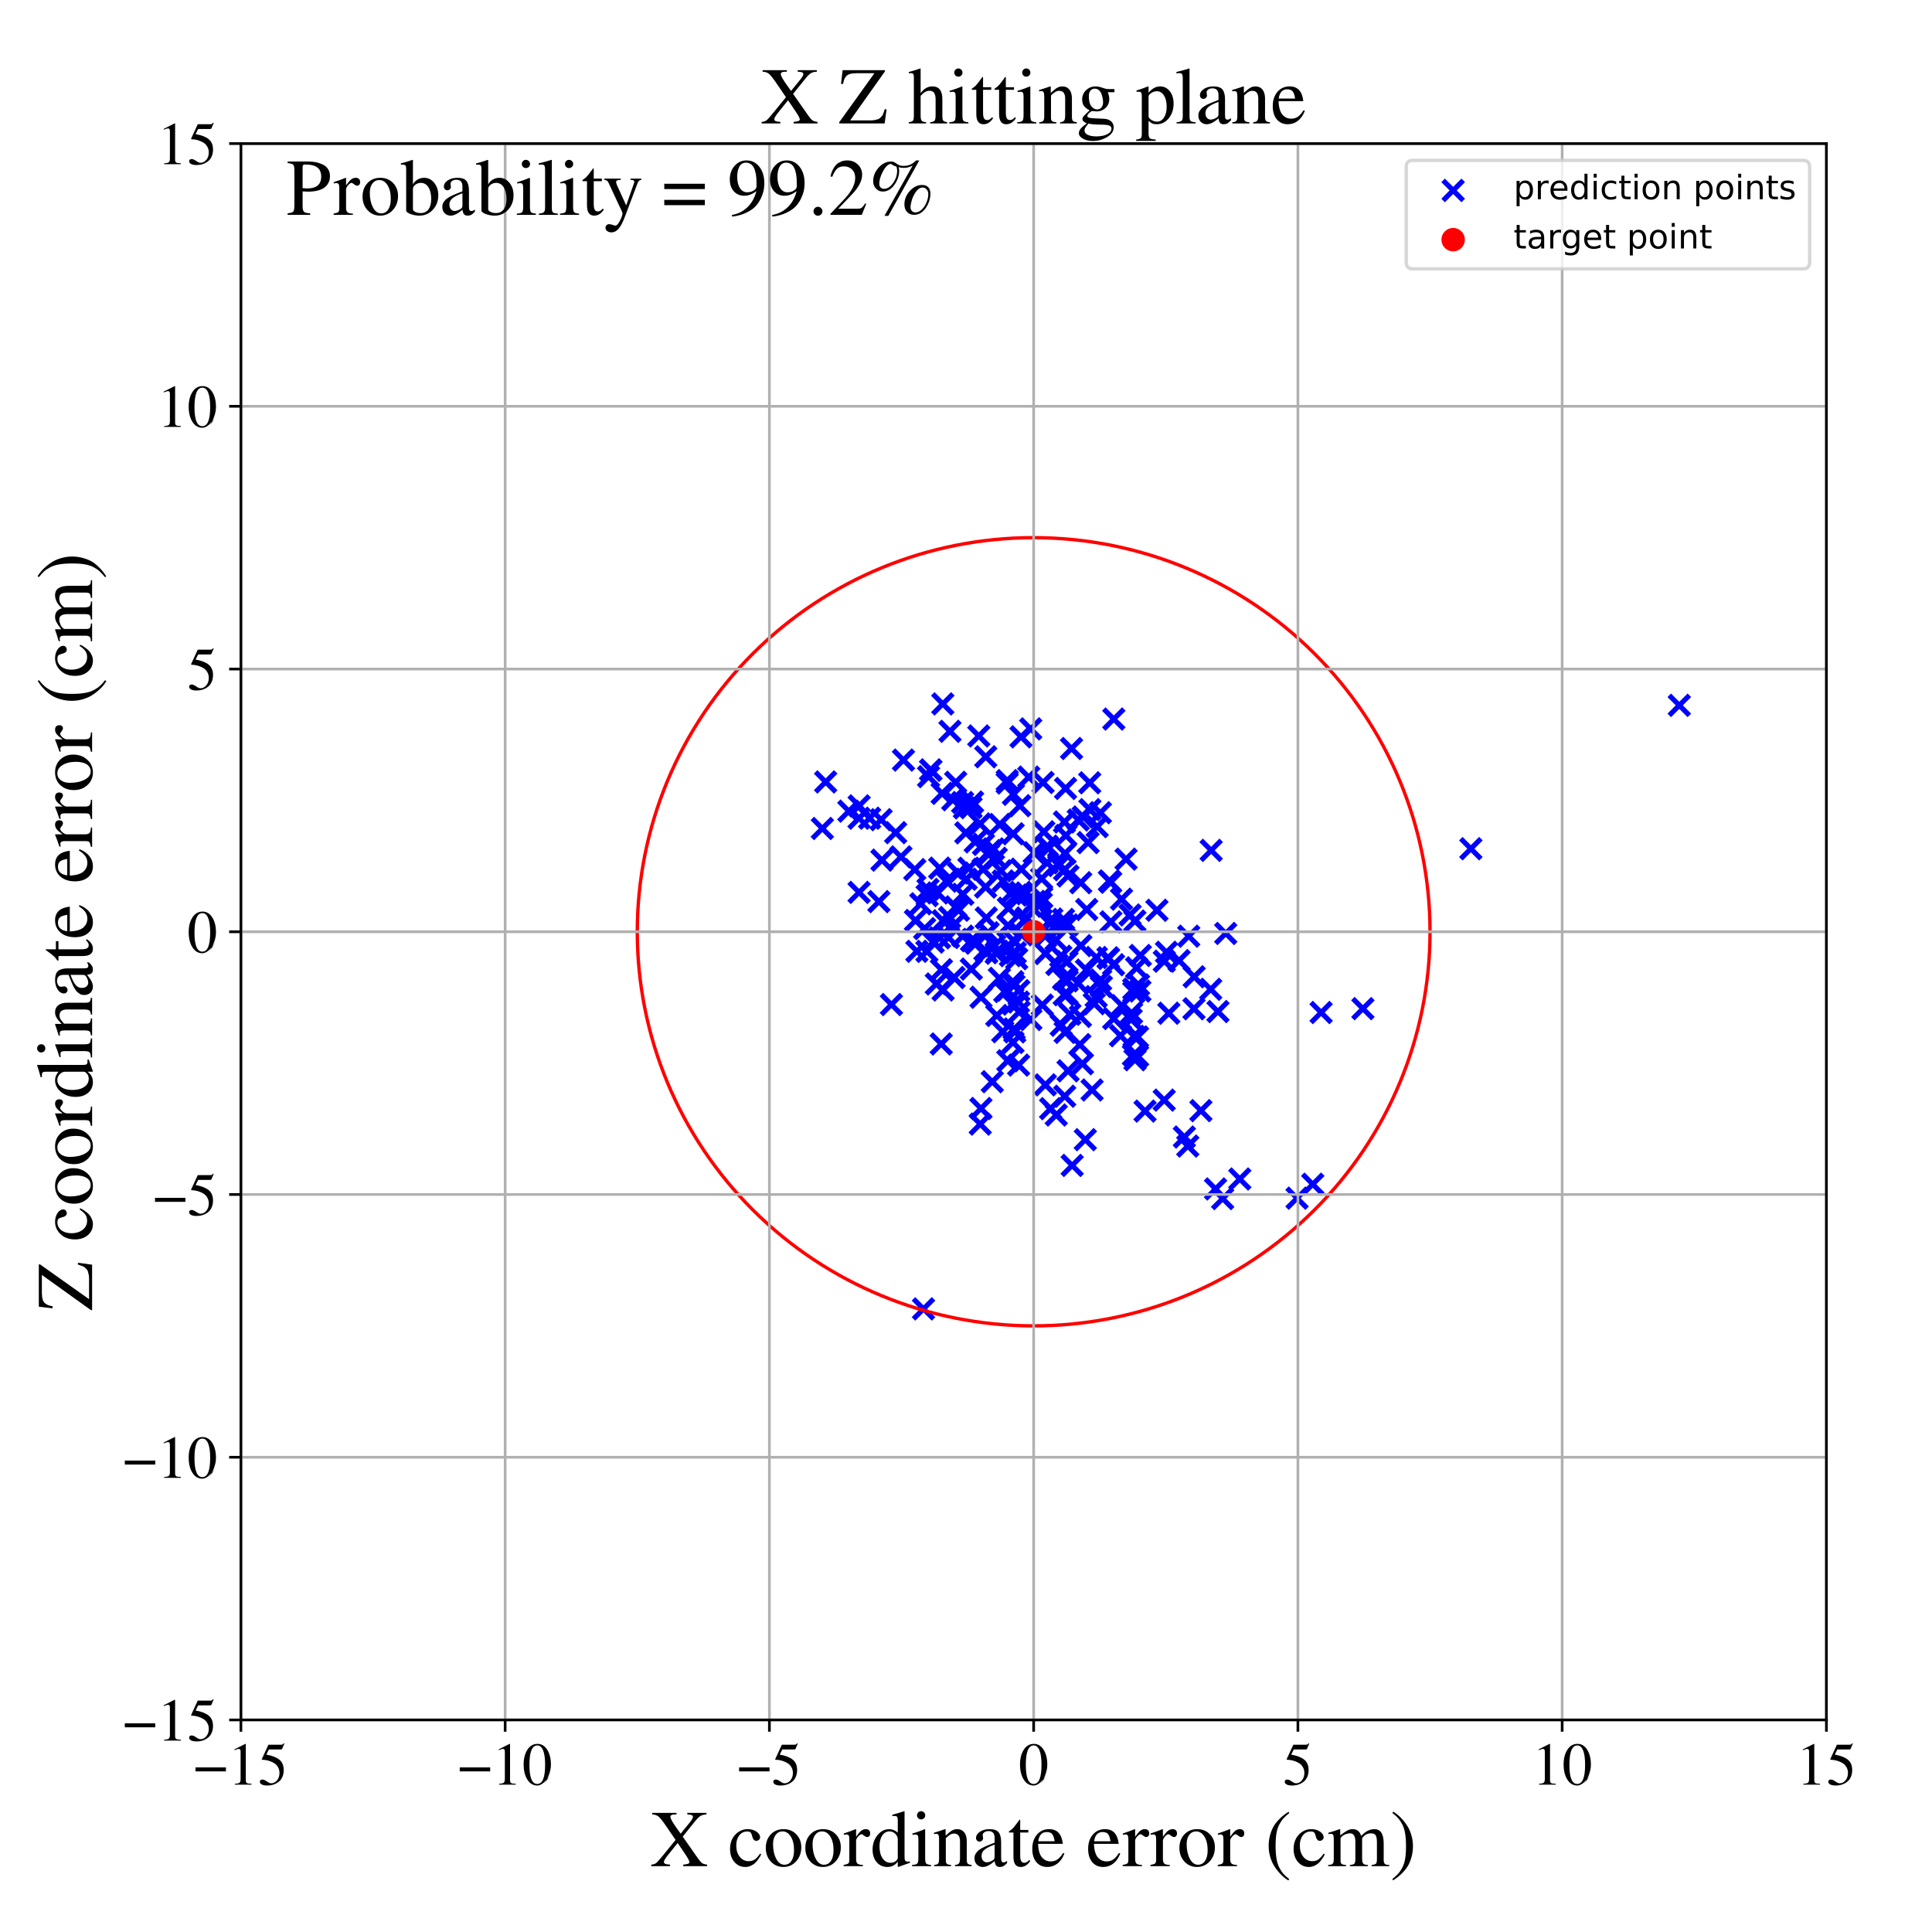 <?xml version="1.0" encoding="utf-8" standalone="no"?>
<!DOCTYPE svg PUBLIC "-//W3C//DTD SVG 1.1//EN"
  "http://www.w3.org/Graphics/SVG/1.1/DTD/svg11.dtd">
<!-- Created with matplotlib (https://matplotlib.org/) -->
<svg height="576pt" version="1.1" viewBox="0 0 576 576" width="576pt" xmlns="http://www.w3.org/2000/svg" xmlns:xlink="http://www.w3.org/1999/xlink">
 <defs>
  <style type="text/css">
*{stroke-linecap:butt;stroke-linejoin:round;}
  </style>
 </defs>
 <g id="figure_1">
  <g id="patch_1">
   <path d="M 0 576 
L 576 576 
L 576 0 
L 0 0 
z
" style="fill:#ffffff;"/>
  </g>
  <g id="axes_1">
   <g id="patch_2">
    <path d="M 71.822 512.784 
L 544.52 512.784 
L 544.52 42.802 
L 71.822 42.802 
z
" style="fill:#ffffff;"/>
   </g>
   <g id="PathCollection_1">
    <defs>
     <path d="M -3 3 
L 3 -3 
M -3 -3 
L 3 3 
" id="me93ea6de91" style="stroke:#0000ff;stroke-width:1.5;"/>
    </defs>
    <g clip-path="url(#p1df4c05074)">
     <use style="fill:#0000ff;stroke:#0000ff;stroke-width:1.5;" x="298.419" xlink:href="#me93ea6de91" y="259.621"/>
     <use style="fill:#0000ff;stroke:#0000ff;stroke-width:1.5;" x="393.87" xlink:href="#me93ea6de91" y="301.864"/>
     <use style="fill:#0000ff;stroke:#0000ff;stroke-width:1.5;" x="438.515" xlink:href="#me93ea6de91" y="253.033"/>
     <use style="fill:#0000ff;stroke:#0000ff;stroke-width:1.5;" x="351.526" xlink:href="#me93ea6de91" y="286.39"/>
     <use style="fill:#0000ff;stroke:#0000ff;stroke-width:1.5;" x="246.159" xlink:href="#me93ea6de91" y="233.121"/>
     <use style="fill:#0000ff;stroke:#0000ff;stroke-width:1.5;" x="296.186" xlink:href="#me93ea6de91" y="253.084"/>
     <use style="fill:#0000ff;stroke:#0000ff;stroke-width:1.5;" x="300.276" xlink:href="#me93ea6de91" y="233.449"/>
     <use style="fill:#0000ff;stroke:#0000ff;stroke-width:1.5;" x="324.411" xlink:href="#me93ea6de91" y="251.205"/>
     <use style="fill:#0000ff;stroke:#0000ff;stroke-width:1.5;" x="325.591" xlink:href="#me93ea6de91" y="324.959"/>
     <use style="fill:#0000ff;stroke:#0000ff;stroke-width:1.5;" x="301.964" xlink:href="#me93ea6de91" y="292.683"/>
     <use style="fill:#0000ff;stroke:#0000ff;stroke-width:1.5;" x="283.962" xlink:href="#me93ea6de91" y="276.18"/>
     <use style="fill:#0000ff;stroke:#0000ff;stroke-width:1.5;" x="300.644" xlink:href="#me93ea6de91" y="270.775"/>
     <use style="fill:#0000ff;stroke:#0000ff;stroke-width:1.5;" x="302.002" xlink:href="#me93ea6de91" y="310.787"/>
     <use style="fill:#0000ff;stroke:#0000ff;stroke-width:1.5;" x="256.101" xlink:href="#me93ea6de91" y="243.933"/>
     <use style="fill:#0000ff;stroke:#0000ff;stroke-width:1.5;" x="317.058" xlink:href="#me93ea6de91" y="274.117"/>
     <use style="fill:#0000ff;stroke:#0000ff;stroke-width:1.5;" x="276.345" xlink:href="#me93ea6de91" y="283.636"/>
     <use style="fill:#0000ff;stroke:#0000ff;stroke-width:1.5;" x="314.831" xlink:href="#me93ea6de91" y="280.226"/>
     <use style="fill:#0000ff;stroke:#0000ff;stroke-width:1.5;" x="317.348" xlink:href="#me93ea6de91" y="245.058"/>
     <use style="fill:#0000ff;stroke:#0000ff;stroke-width:1.5;" x="286.99" xlink:href="#me93ea6de91" y="239.256"/>
     <use style="fill:#0000ff;stroke:#0000ff;stroke-width:1.5;" x="295.251" xlink:href="#me93ea6de91" y="253.577"/>
     <use style="fill:#0000ff;stroke:#0000ff;stroke-width:1.5;" x="358.03" xlink:href="#me93ea6de91" y="331.119"/>
     <use style="fill:#0000ff;stroke:#0000ff;stroke-width:1.5;" x="347.782" xlink:href="#me93ea6de91" y="283.907"/>
     <use style="fill:#0000ff;stroke:#0000ff;stroke-width:1.5;" x="296.53" xlink:href="#me93ea6de91" y="281.945"/>
     <use style="fill:#0000ff;stroke:#0000ff;stroke-width:1.5;" x="338.38" xlink:href="#me93ea6de91" y="315.949"/>
     <use style="fill:#0000ff;stroke:#0000ff;stroke-width:1.5;" x="318.426" xlink:href="#me93ea6de91" y="319.254"/>
     <use style="fill:#0000ff;stroke:#0000ff;stroke-width:1.5;" x="322.199" xlink:href="#me93ea6de91" y="263.164"/>
     <use style="fill:#0000ff;stroke:#0000ff;stroke-width:1.5;" x="288.053" xlink:href="#me93ea6de91" y="262.115"/>
     <use style="fill:#0000ff;stroke:#0000ff;stroke-width:1.5;" x="311.666" xlink:href="#me93ea6de91" y="323.433"/>
     <use style="fill:#0000ff;stroke:#0000ff;stroke-width:1.5;" x="310.546" xlink:href="#me93ea6de91" y="261.96"/>
     <use style="fill:#0000ff;stroke:#0000ff;stroke-width:1.5;" x="330.49" xlink:href="#me93ea6de91" y="285.741"/>
     <use style="fill:#0000ff;stroke:#0000ff;stroke-width:1.5;" x="317.557" xlink:href="#me93ea6de91" y="307.783"/>
     <use style="fill:#0000ff;stroke:#0000ff;stroke-width:1.5;" x="290.753" xlink:href="#me93ea6de91" y="250.987"/>
     <use style="fill:#0000ff;stroke:#0000ff;stroke-width:1.5;" x="335.716" xlink:href="#me93ea6de91" y="256.143"/>
     <use style="fill:#0000ff;stroke:#0000ff;stroke-width:1.5;" x="262.686" xlink:href="#me93ea6de91" y="244.377"/>
     <use style="fill:#0000ff;stroke:#0000ff;stroke-width:1.5;" x="297.42" xlink:href="#me93ea6de91" y="283.576"/>
     <use style="fill:#0000ff;stroke:#0000ff;stroke-width:1.5;" x="326.864" xlink:href="#me93ea6de91" y="285.465"/>
     <use style="fill:#0000ff;stroke:#0000ff;stroke-width:1.5;" x="312.185" xlink:href="#me93ea6de91" y="257.232"/>
     <use style="fill:#0000ff;stroke:#0000ff;stroke-width:1.5;" x="276.839" xlink:href="#me93ea6de91" y="231.539"/>
     <use style="fill:#0000ff;stroke:#0000ff;stroke-width:1.5;" x="332.065" xlink:href="#me93ea6de91" y="214.379"/>
     <use style="fill:#0000ff;stroke:#0000ff;stroke-width:1.5;" x="355.965" xlink:href="#me93ea6de91" y="300.751"/>
     <use style="fill:#0000ff;stroke:#0000ff;stroke-width:1.5;" x="318.169" xlink:href="#me93ea6de91" y="292.416"/>
     <use style="fill:#0000ff;stroke:#0000ff;stroke-width:1.5;" x="336.908" xlink:href="#me93ea6de91" y="272.784"/>
     <use style="fill:#0000ff;stroke:#0000ff;stroke-width:1.5;" x="315.638" xlink:href="#me93ea6de91" y="258.032"/>
     <use style="fill:#0000ff;stroke:#0000ff;stroke-width:1.5;" x="341.379" xlink:href="#me93ea6de91" y="331.254"/>
     <use style="fill:#0000ff;stroke:#0000ff;stroke-width:1.5;" x="338.344" xlink:href="#me93ea6de91" y="274.595"/>
     <use style="fill:#0000ff;stroke:#0000ff;stroke-width:1.5;" x="338.082" xlink:href="#me93ea6de91" y="308.945"/>
     <use style="fill:#0000ff;stroke:#0000ff;stroke-width:1.5;" x="311.202" xlink:href="#me93ea6de91" y="247.987"/>
     <use style="fill:#0000ff;stroke:#0000ff;stroke-width:1.5;" x="348.471" xlink:href="#me93ea6de91" y="302.075"/>
     <use style="fill:#0000ff;stroke:#0000ff;stroke-width:1.5;" x="285.771" xlink:href="#me93ea6de91" y="271.37"/>
     <use style="fill:#0000ff;stroke:#0000ff;stroke-width:1.5;" x="310.972" xlink:href="#me93ea6de91" y="233.285"/>
     <use style="fill:#0000ff;stroke:#0000ff;stroke-width:1.5;" x="262.937" xlink:href="#me93ea6de91" y="256.433"/>
     <use style="fill:#0000ff;stroke:#0000ff;stroke-width:1.5;" x="282.783" xlink:href="#me93ea6de91" y="279.491"/>
     <use style="fill:#0000ff;stroke:#0000ff;stroke-width:1.5;" x="310.339" xlink:href="#me93ea6de91" y="277.862"/>
     <use style="fill:#0000ff;stroke:#0000ff;stroke-width:1.5;" x="289.967" xlink:href="#me93ea6de91" y="239.11"/>
     <use style="fill:#0000ff;stroke:#0000ff;stroke-width:1.5;" x="317.682" xlink:href="#me93ea6de91" y="235.062"/>
     <use style="fill:#0000ff;stroke:#0000ff;stroke-width:1.5;" x="269.363" xlink:href="#me93ea6de91" y="226.609"/>
     <use style="fill:#0000ff;stroke:#0000ff;stroke-width:1.5;" x="318.973" xlink:href="#me93ea6de91" y="302.386"/>
     <use style="fill:#0000ff;stroke:#0000ff;stroke-width:1.5;" x="316.257" xlink:href="#me93ea6de91" y="285.094"/>
     <use style="fill:#0000ff;stroke:#0000ff;stroke-width:1.5;" x="317.094" xlink:href="#me93ea6de91" y="291.892"/>
     <use style="fill:#0000ff;stroke:#0000ff;stroke-width:1.5;" x="293.849" xlink:href="#me93ea6de91" y="264.468"/>
     <use style="fill:#0000ff;stroke:#0000ff;stroke-width:1.5;" x="275.67" xlink:href="#me93ea6de91" y="276.846"/>
     <use style="fill:#0000ff;stroke:#0000ff;stroke-width:1.5;" x="334.368" xlink:href="#me93ea6de91" y="268.075"/>
     <use style="fill:#0000ff;stroke:#0000ff;stroke-width:1.5;" x="303.041" xlink:href="#me93ea6de91" y="266.865"/>
     <use style="fill:#0000ff;stroke:#0000ff;stroke-width:1.5;" x="338.017" xlink:href="#me93ea6de91" y="295.779"/>
     <use style="fill:#0000ff;stroke:#0000ff;stroke-width:1.5;" x="317.766" xlink:href="#me93ea6de91" y="249.079"/>
     <use style="fill:#0000ff;stroke:#0000ff;stroke-width:1.5;" x="386.699" xlink:href="#me93ea6de91" y="357.216"/>
     <use style="fill:#0000ff;stroke:#0000ff;stroke-width:1.5;" x="322.241" xlink:href="#me93ea6de91" y="281.927"/>
     <use style="fill:#0000ff;stroke:#0000ff;stroke-width:1.5;" x="369.624" xlink:href="#me93ea6de91" y="351.504"/>
     <use style="fill:#0000ff;stroke:#0000ff;stroke-width:1.5;" x="303.647" xlink:href="#me93ea6de91" y="298.745"/>
     <use style="fill:#0000ff;stroke:#0000ff;stroke-width:1.5;" x="265.769" xlink:href="#me93ea6de91" y="299.492"/>
     <use style="fill:#0000ff;stroke:#0000ff;stroke-width:1.5;" x="354.12" xlink:href="#me93ea6de91" y="341.679"/>
     <use style="fill:#0000ff;stroke:#0000ff;stroke-width:1.5;" x="361.092" xlink:href="#me93ea6de91" y="253.528"/>
     <use style="fill:#0000ff;stroke:#0000ff;stroke-width:1.5;" x="318.246" xlink:href="#me93ea6de91" y="275.749"/>
     <use style="fill:#0000ff;stroke:#0000ff;stroke-width:1.5;" x="332.037" xlink:href="#me93ea6de91" y="303.68"/>
     <use style="fill:#0000ff;stroke:#0000ff;stroke-width:1.5;" x="287.941" xlink:href="#me93ea6de91" y="248.296"/>
     <use style="fill:#0000ff;stroke:#0000ff;stroke-width:1.5;" x="328.366" xlink:href="#me93ea6de91" y="294.12"/>
     <use style="fill:#0000ff;stroke:#0000ff;stroke-width:1.5;" x="283.213" xlink:href="#me93ea6de91" y="218.031"/>
     <use style="fill:#0000ff;stroke:#0000ff;stroke-width:1.5;" x="302.022" xlink:href="#me93ea6de91" y="299.367"/>
     <use style="fill:#0000ff;stroke:#0000ff;stroke-width:1.5;" x="300.272" xlink:href="#me93ea6de91" y="295.197"/>
     <use style="fill:#0000ff;stroke:#0000ff;stroke-width:1.5;" x="316.388" xlink:href="#me93ea6de91" y="305.658"/>
     <use style="fill:#0000ff;stroke:#0000ff;stroke-width:1.5;" x="362.402" xlink:href="#me93ea6de91" y="354.466"/>
     <use style="fill:#0000ff;stroke:#0000ff;stroke-width:1.5;" x="315.086" xlink:href="#me93ea6de91" y="287.534"/>
     <use style="fill:#0000ff;stroke:#0000ff;stroke-width:1.5;" x="328.064" xlink:href="#me93ea6de91" y="242.3"/>
     <use style="fill:#0000ff;stroke:#0000ff;stroke-width:1.5;" x="284.929" xlink:href="#me93ea6de91" y="233.228"/>
     <use style="fill:#0000ff;stroke:#0000ff;stroke-width:1.5;" x="303.742" xlink:href="#me93ea6de91" y="295.342"/>
     <use style="fill:#0000ff;stroke:#0000ff;stroke-width:1.5;" x="323.569" xlink:href="#me93ea6de91" y="339.78"/>
     <use style="fill:#0000ff;stroke:#0000ff;stroke-width:1.5;" x="317.424" xlink:href="#me93ea6de91" y="326.823"/>
     <use style="fill:#0000ff;stroke:#0000ff;stroke-width:1.5;" x="338.863" xlink:href="#me93ea6de91" y="288.543"/>
     <use style="fill:#0000ff;stroke:#0000ff;stroke-width:1.5;" x="316.974" xlink:href="#me93ea6de91" y="275.712"/>
     <use style="fill:#0000ff;stroke:#0000ff;stroke-width:1.5;" x="277.451" xlink:href="#me93ea6de91" y="229.541"/>
     <use style="fill:#0000ff;stroke:#0000ff;stroke-width:1.5;" x="287.02" xlink:href="#me93ea6de91" y="279.093"/>
     <use style="fill:#0000ff;stroke:#0000ff;stroke-width:1.5;" x="303.689" xlink:href="#me93ea6de91" y="317.546"/>
     <use style="fill:#0000ff;stroke:#0000ff;stroke-width:1.5;" x="279.549" xlink:href="#me93ea6de91" y="266.22"/>
     <use style="fill:#0000ff;stroke:#0000ff;stroke-width:1.5;" x="337.915" xlink:href="#me93ea6de91" y="314.59"/>
     <use style="fill:#0000ff;stroke:#0000ff;stroke-width:1.5;" x="267.027" xlink:href="#me93ea6de91" y="248.246"/>
     <use style="fill:#0000ff;stroke:#0000ff;stroke-width:1.5;" x="285.723" xlink:href="#me93ea6de91" y="260.296"/>
     <use style="fill:#0000ff;stroke:#0000ff;stroke-width:1.5;" x="305.993" xlink:href="#me93ea6de91" y="266.253"/>
     <use style="fill:#0000ff;stroke:#0000ff;stroke-width:1.5;" x="328.136" xlink:href="#me93ea6de91" y="292.167"/>
     <use style="fill:#0000ff;stroke:#0000ff;stroke-width:1.5;" x="281.159" xlink:href="#me93ea6de91" y="274.518"/>
     <use style="fill:#0000ff;stroke:#0000ff;stroke-width:1.5;" x="321.462" xlink:href="#me93ea6de91" y="293.169"/>
     <use style="fill:#0000ff;stroke:#0000ff;stroke-width:1.5;" x="294.738" xlink:href="#me93ea6de91" y="254.722"/>
     <use style="fill:#0000ff;stroke:#0000ff;stroke-width:1.5;" x="292.244" xlink:href="#me93ea6de91" y="335.136"/>
     <use style="fill:#0000ff;stroke:#0000ff;stroke-width:1.5;" x="275.333" xlink:href="#me93ea6de91" y="390.228"/>
     <use style="fill:#0000ff;stroke:#0000ff;stroke-width:1.5;" x="293.114" xlink:href="#me93ea6de91" y="259.15"/>
     <use style="fill:#0000ff;stroke:#0000ff;stroke-width:1.5;" x="311.701" xlink:href="#me93ea6de91" y="284.293"/>
     <use style="fill:#0000ff;stroke:#0000ff;stroke-width:1.5;" x="289.045" xlink:href="#me93ea6de91" y="240.243"/>
     <use style="fill:#0000ff;stroke:#0000ff;stroke-width:1.5;" x="292.476" xlink:href="#me93ea6de91" y="297.32"/>
     <use style="fill:#0000ff;stroke:#0000ff;stroke-width:1.5;" x="315.622" xlink:href="#me93ea6de91" y="257.391"/>
     <use style="fill:#0000ff;stroke:#0000ff;stroke-width:1.5;" x="337.235" xlink:href="#me93ea6de91" y="303.934"/>
     <use style="fill:#0000ff;stroke:#0000ff;stroke-width:1.5;" x="272.726" xlink:href="#me93ea6de91" y="259.253"/>
     <use style="fill:#0000ff;stroke:#0000ff;stroke-width:1.5;" x="323.992" xlink:href="#me93ea6de91" y="271.157"/>
     <use style="fill:#0000ff;stroke:#0000ff;stroke-width:1.5;" x="284.977" xlink:href="#me93ea6de91" y="270.367"/>
     <use style="fill:#0000ff;stroke:#0000ff;stroke-width:1.5;" x="298.958" xlink:href="#me93ea6de91" y="307.587"/>
     <use style="fill:#0000ff;stroke:#0000ff;stroke-width:1.5;" x="317.273" xlink:href="#me93ea6de91" y="296.57"/>
     <use style="fill:#0000ff;stroke:#0000ff;stroke-width:1.5;" x="287.523" xlink:href="#me93ea6de91" y="240.856"/>
     <use style="fill:#0000ff;stroke:#0000ff;stroke-width:1.5;" x="304.479" xlink:href="#me93ea6de91" y="259.13"/>
     <use style="fill:#0000ff;stroke:#0000ff;stroke-width:1.5;" x="293.629" xlink:href="#me93ea6de91" y="283.246"/>
     <use style="fill:#0000ff;stroke:#0000ff;stroke-width:1.5;" x="300.296" xlink:href="#me93ea6de91" y="232.729"/>
     <use style="fill:#0000ff;stroke:#0000ff;stroke-width:1.5;" x="500.662" xlink:href="#me93ea6de91" y="210.288"/>
     <use style="fill:#0000ff;stroke:#0000ff;stroke-width:1.5;" x="353.101" xlink:href="#me93ea6de91" y="338.982"/>
     <use style="fill:#0000ff;stroke:#0000ff;stroke-width:1.5;" x="291.814" xlink:href="#me93ea6de91" y="219.416"/>
     <use style="fill:#0000ff;stroke:#0000ff;stroke-width:1.5;" x="331.185" xlink:href="#me93ea6de91" y="274.837"/>
     <use style="fill:#0000ff;stroke:#0000ff;stroke-width:1.5;" x="300.511" xlink:href="#me93ea6de91" y="275.969"/>
     <use style="fill:#0000ff;stroke:#0000ff;stroke-width:1.5;" x="354.4" xlink:href="#me93ea6de91" y="279.111"/>
     <use style="fill:#0000ff;stroke:#0000ff;stroke-width:1.5;" x="302.692" xlink:href="#me93ea6de91" y="284.066"/>
     <use style="fill:#0000ff;stroke:#0000ff;stroke-width:1.5;" x="322.932" xlink:href="#me93ea6de91" y="243.576"/>
     <use style="fill:#0000ff;stroke:#0000ff;stroke-width:1.5;" x="302.345" xlink:href="#me93ea6de91" y="306.772"/>
     <use style="fill:#0000ff;stroke:#0000ff;stroke-width:1.5;" x="256.142" xlink:href="#me93ea6de91" y="240.254"/>
     <use style="fill:#0000ff;stroke:#0000ff;stroke-width:1.5;" x="344.926" xlink:href="#me93ea6de91" y="271.386"/>
     <use style="fill:#0000ff;stroke:#0000ff;stroke-width:1.5;" x="312.565" xlink:href="#me93ea6de91" y="252.975"/>
     <use style="fill:#0000ff;stroke:#0000ff;stroke-width:1.5;" x="297.956" xlink:href="#me93ea6de91" y="291.681"/>
     <use style="fill:#0000ff;stroke:#0000ff;stroke-width:1.5;" x="289.652" xlink:href="#me93ea6de91" y="280.442"/>
     <use style="fill:#0000ff;stroke:#0000ff;stroke-width:1.5;" x="331.139" xlink:href="#me93ea6de91" y="263.025"/>
     <use style="fill:#0000ff;stroke:#0000ff;stroke-width:1.5;" x="310.581" xlink:href="#me93ea6de91" y="267.572"/>
     <use style="fill:#0000ff;stroke:#0000ff;stroke-width:1.5;" x="283.112" xlink:href="#me93ea6de91" y="273.537"/>
     <use style="fill:#0000ff;stroke:#0000ff;stroke-width:1.5;" x="289.587" xlink:href="#me93ea6de91" y="288.912"/>
     <use style="fill:#0000ff;stroke:#0000ff;stroke-width:1.5;" x="303.116" xlink:href="#me93ea6de91" y="285.835"/>
     <use style="fill:#0000ff;stroke:#0000ff;stroke-width:1.5;" x="253.072" xlink:href="#me93ea6de91" y="241.832"/>
     <use style="fill:#0000ff;stroke:#0000ff;stroke-width:1.5;" x="301.255" xlink:href="#me93ea6de91" y="266.431"/>
     <use style="fill:#0000ff;stroke:#0000ff;stroke-width:1.5;" x="317.524" xlink:href="#me93ea6de91" y="254.435"/>
     <use style="fill:#0000ff;stroke:#0000ff;stroke-width:1.5;" x="297.176" xlink:href="#me93ea6de91" y="302.749"/>
     <use style="fill:#0000ff;stroke:#0000ff;stroke-width:1.5;" x="256.122" xlink:href="#me93ea6de91" y="266.048"/>
     <use style="fill:#0000ff;stroke:#0000ff;stroke-width:1.5;" x="339.978" xlink:href="#me93ea6de91" y="284.862"/>
     <use style="fill:#0000ff;stroke:#0000ff;stroke-width:1.5;" x="294.186" xlink:href="#me93ea6de91" y="284.049"/>
     <use style="fill:#0000ff;stroke:#0000ff;stroke-width:1.5;" x="293.892" xlink:href="#me93ea6de91" y="225.619"/>
     <use style="fill:#0000ff;stroke:#0000ff;stroke-width:1.5;" x="306.711" xlink:href="#me93ea6de91" y="231.674"/>
     <use style="fill:#0000ff;stroke:#0000ff;stroke-width:1.5;" x="307.345" xlink:href="#me93ea6de91" y="270.199"/>
     <use style="fill:#0000ff;stroke:#0000ff;stroke-width:1.5;" x="280.67" xlink:href="#me93ea6de91" y="289.111"/>
     <use style="fill:#0000ff;stroke:#0000ff;stroke-width:1.5;" x="326.807" xlink:href="#me93ea6de91" y="297.127"/>
     <use style="fill:#0000ff;stroke:#0000ff;stroke-width:1.5;" x="304.049" xlink:href="#me93ea6de91" y="240.202"/>
     <use style="fill:#0000ff;stroke:#0000ff;stroke-width:1.5;" x="319.465" xlink:href="#me93ea6de91" y="223.154"/>
     <use style="fill:#0000ff;stroke:#0000ff;stroke-width:1.5;" x="279.153" xlink:href="#me93ea6de91" y="293.353"/>
     <use style="fill:#0000ff;stroke:#0000ff;stroke-width:1.5;" x="319.653" xlink:href="#me93ea6de91" y="347.449"/>
     <use style="fill:#0000ff;stroke:#0000ff;stroke-width:1.5;" x="324.881" xlink:href="#me93ea6de91" y="233.379"/>
     <use style="fill:#0000ff;stroke:#0000ff;stroke-width:1.5;" x="302.533" xlink:href="#me93ea6de91" y="307.647"/>
     <use style="fill:#0000ff;stroke:#0000ff;stroke-width:1.5;" x="334.051" xlink:href="#me93ea6de91" y="308.786"/>
     <use style="fill:#0000ff;stroke:#0000ff;stroke-width:1.5;" x="347.099" xlink:href="#me93ea6de91" y="327.986"/>
     <use style="fill:#0000ff;stroke:#0000ff;stroke-width:1.5;" x="307.335" xlink:href="#me93ea6de91" y="303.948"/>
     <use style="fill:#0000ff;stroke:#0000ff;stroke-width:1.5;" x="295.831" xlink:href="#me93ea6de91" y="322.493"/>
     <use style="fill:#0000ff;stroke:#0000ff;stroke-width:1.5;" x="304.271" xlink:href="#me93ea6de91" y="266.041"/>
     <use style="fill:#0000ff;stroke:#0000ff;stroke-width:1.5;" x="280.097" xlink:href="#me93ea6de91" y="279.592"/>
     <use style="fill:#0000ff;stroke:#0000ff;stroke-width:1.5;" x="292.178" xlink:href="#me93ea6de91" y="245.646"/>
     <use style="fill:#0000ff;stroke:#0000ff;stroke-width:1.5;" x="292.449" xlink:href="#me93ea6de91" y="330.48"/>
     <use style="fill:#0000ff;stroke:#0000ff;stroke-width:1.5;" x="339.133" xlink:href="#me93ea6de91" y="309.149"/>
     <use style="fill:#0000ff;stroke:#0000ff;stroke-width:1.5;" x="363.117" xlink:href="#me93ea6de91" y="301.582"/>
     <use style="fill:#0000ff;stroke:#0000ff;stroke-width:1.5;" x="287.055" xlink:href="#me93ea6de91" y="266.612"/>
     <use style="fill:#0000ff;stroke:#0000ff;stroke-width:1.5;" x="302.298" xlink:href="#me93ea6de91" y="293.792"/>
     <use style="fill:#0000ff;stroke:#0000ff;stroke-width:1.5;" x="310.455" xlink:href="#me93ea6de91" y="269.321"/>
     <use style="fill:#0000ff;stroke:#0000ff;stroke-width:1.5;" x="364.518" xlink:href="#me93ea6de91" y="357.34"/>
     <use style="fill:#0000ff;stroke:#0000ff;stroke-width:1.5;" x="303.847" xlink:href="#me93ea6de91" y="301.708"/>
     <use style="fill:#0000ff;stroke:#0000ff;stroke-width:1.5;" x="339.846" xlink:href="#me93ea6de91" y="295.457"/>
     <use style="fill:#0000ff;stroke:#0000ff;stroke-width:1.5;" x="365.435" xlink:href="#me93ea6de91" y="278.295"/>
     <use style="fill:#0000ff;stroke:#0000ff;stroke-width:1.5;" x="314.909" xlink:href="#me93ea6de91" y="332.421"/>
     <use style="fill:#0000ff;stroke:#0000ff;stroke-width:1.5;" x="304.646" xlink:href="#me93ea6de91" y="278.702"/>
     <use style="fill:#0000ff;stroke:#0000ff;stroke-width:1.5;" x="289.506" xlink:href="#me93ea6de91" y="240.788"/>
     <use style="fill:#0000ff;stroke:#0000ff;stroke-width:1.5;" x="259.273" xlink:href="#me93ea6de91" y="243.934"/>
     <use style="fill:#0000ff;stroke:#0000ff;stroke-width:1.5;" x="301.237" xlink:href="#me93ea6de91" y="284.911"/>
     <use style="fill:#0000ff;stroke:#0000ff;stroke-width:1.5;" x="293.21" xlink:href="#me93ea6de91" y="251.741"/>
     <use style="fill:#0000ff;stroke:#0000ff;stroke-width:1.5;" x="273.353" xlink:href="#me93ea6de91" y="283.615"/>
     <use style="fill:#0000ff;stroke:#0000ff;stroke-width:1.5;" x="298.07" xlink:href="#me93ea6de91" y="245.813"/>
     <use style="fill:#0000ff;stroke:#0000ff;stroke-width:1.5;" x="272.933" xlink:href="#me93ea6de91" y="274.429"/>
     <use style="fill:#0000ff;stroke:#0000ff;stroke-width:1.5;" x="268.606" xlink:href="#me93ea6de91" y="255.465"/>
     <use style="fill:#0000ff;stroke:#0000ff;stroke-width:1.5;" x="327.117" xlink:href="#me93ea6de91" y="246.449"/>
     <use style="fill:#0000ff;stroke:#0000ff;stroke-width:1.5;" x="280.614" xlink:href="#me93ea6de91" y="311.242"/>
     <use style="fill:#0000ff;stroke:#0000ff;stroke-width:1.5;" x="322.099" xlink:href="#me93ea6de91" y="303.038"/>
     <use style="fill:#0000ff;stroke:#0000ff;stroke-width:1.5;" x="391.384" xlink:href="#me93ea6de91" y="353.066"/>
     <use style="fill:#0000ff;stroke:#0000ff;stroke-width:1.5;" x="278.205" xlink:href="#me93ea6de91" y="280.866"/>
     <use style="fill:#0000ff;stroke:#0000ff;stroke-width:1.5;" x="308.334" xlink:href="#me93ea6de91" y="254.224"/>
     <use style="fill:#0000ff;stroke:#0000ff;stroke-width:1.5;" x="322.728" xlink:href="#me93ea6de91" y="317.139"/>
     <use style="fill:#0000ff;stroke:#0000ff;stroke-width:1.5;" x="300.926" xlink:href="#me93ea6de91" y="282.693"/>
     <use style="fill:#0000ff;stroke:#0000ff;stroke-width:1.5;" x="321.478" xlink:href="#me93ea6de91" y="244.465"/>
     <use style="fill:#0000ff;stroke:#0000ff;stroke-width:1.5;" x="284.434" xlink:href="#me93ea6de91" y="291.443"/>
     <use style="fill:#0000ff;stroke:#0000ff;stroke-width:1.5;" x="291.001" xlink:href="#me93ea6de91" y="281.204"/>
     <use style="fill:#0000ff;stroke:#0000ff;stroke-width:1.5;" x="311.704" xlink:href="#me93ea6de91" y="278.968"/>
     <use style="fill:#0000ff;stroke:#0000ff;stroke-width:1.5;" x="330.75" xlink:href="#me93ea6de91" y="262.643"/>
     <use style="fill:#0000ff;stroke:#0000ff;stroke-width:1.5;" x="306.027" xlink:href="#me93ea6de91" y="273.673"/>
     <use style="fill:#0000ff;stroke:#0000ff;stroke-width:1.5;" x="318.116" xlink:href="#me93ea6de91" y="296.347"/>
     <use style="fill:#0000ff;stroke:#0000ff;stroke-width:1.5;" x="339.152" xlink:href="#me93ea6de91" y="314.852"/>
     <use style="fill:#0000ff;stroke:#0000ff;stroke-width:1.5;" x="312.985" xlink:href="#me93ea6de91" y="275.311"/>
     <use style="fill:#0000ff;stroke:#0000ff;stroke-width:1.5;" x="308.506" xlink:href="#me93ea6de91" y="268.738"/>
     <use style="fill:#0000ff;stroke:#0000ff;stroke-width:1.5;" x="276.42" xlink:href="#me93ea6de91" y="267.011"/>
     <use style="fill:#0000ff;stroke:#0000ff;stroke-width:1.5;" x="288.858" xlink:href="#me93ea6de91" y="258.848"/>
     <use style="fill:#0000ff;stroke:#0000ff;stroke-width:1.5;" x="302.062" xlink:href="#me93ea6de91" y="248.578"/>
     <use style="fill:#0000ff;stroke:#0000ff;stroke-width:1.5;" x="300.465" xlink:href="#me93ea6de91" y="316.24"/>
     <use style="fill:#0000ff;stroke:#0000ff;stroke-width:1.5;" x="360.952" xlink:href="#me93ea6de91" y="294.949"/>
     <use style="fill:#0000ff;stroke:#0000ff;stroke-width:1.5;" x="276.669" xlink:href="#me93ea6de91" y="265.164"/>
     <use style="fill:#0000ff;stroke:#0000ff;stroke-width:1.5;" x="280.161" xlink:href="#me93ea6de91" y="258.823"/>
     <use style="fill:#0000ff;stroke:#0000ff;stroke-width:1.5;" x="302.132" xlink:href="#me93ea6de91" y="280.375"/>
     <use style="fill:#0000ff;stroke:#0000ff;stroke-width:1.5;" x="312.238" xlink:href="#me93ea6de91" y="252.271"/>
     <use style="fill:#0000ff;stroke:#0000ff;stroke-width:1.5;" x="299.09" xlink:href="#me93ea6de91" y="262.647"/>
     <use style="fill:#0000ff;stroke:#0000ff;stroke-width:1.5;" x="294.046" xlink:href="#me93ea6de91" y="273.666"/>
     <use style="fill:#0000ff;stroke:#0000ff;stroke-width:1.5;" x="284.042" xlink:href="#me93ea6de91" y="238.424"/>
     <use style="fill:#0000ff;stroke:#0000ff;stroke-width:1.5;" x="280.883" xlink:href="#me93ea6de91" y="236.534"/>
     <use style="fill:#0000ff;stroke:#0000ff;stroke-width:1.5;" x="313.585" xlink:href="#me93ea6de91" y="274"/>
     <use style="fill:#0000ff;stroke:#0000ff;stroke-width:1.5;" x="318.12" xlink:href="#me93ea6de91" y="286.704"/>
     <use style="fill:#0000ff;stroke:#0000ff;stroke-width:1.5;" x="299.554" xlink:href="#me93ea6de91" y="295.613"/>
     <use style="fill:#0000ff;stroke:#0000ff;stroke-width:1.5;" x="330.336" xlink:href="#me93ea6de91" y="285.56"/>
     <use style="fill:#0000ff;stroke:#0000ff;stroke-width:1.5;" x="277.526" xlink:href="#me93ea6de91" y="229.637"/>
     <use style="fill:#0000ff;stroke:#0000ff;stroke-width:1.5;" x="337.36" xlink:href="#me93ea6de91" y="302.024"/>
     <use style="fill:#0000ff;stroke:#0000ff;stroke-width:1.5;" x="310.752" xlink:href="#me93ea6de91" y="299.64"/>
     <use style="fill:#0000ff;stroke:#0000ff;stroke-width:1.5;" x="296.997" xlink:href="#me93ea6de91" y="284.213"/>
     <use style="fill:#0000ff;stroke:#0000ff;stroke-width:1.5;" x="406.33" xlink:href="#me93ea6de91" y="300.714"/>
     <use style="fill:#0000ff;stroke:#0000ff;stroke-width:1.5;" x="338.005" xlink:href="#me93ea6de91" y="294.864"/>
     <use style="fill:#0000ff;stroke:#0000ff;stroke-width:1.5;" x="339.442" xlink:href="#me93ea6de91" y="293.619"/>
     <use style="fill:#0000ff;stroke:#0000ff;stroke-width:1.5;" x="302.131" xlink:href="#me93ea6de91" y="236.814"/>
     <use style="fill:#0000ff;stroke:#0000ff;stroke-width:1.5;" x="245.176" xlink:href="#me93ea6de91" y="246.997"/>
     <use style="fill:#0000ff;stroke:#0000ff;stroke-width:1.5;" x="297.025" xlink:href="#me93ea6de91" y="255.875"/>
     <use style="fill:#0000ff;stroke:#0000ff;stroke-width:1.5;" x="305.448" xlink:href="#me93ea6de91" y="274.574"/>
     <use style="fill:#0000ff;stroke:#0000ff;stroke-width:1.5;" x="317.391" xlink:href="#me93ea6de91" y="259.291"/>
     <use style="fill:#0000ff;stroke:#0000ff;stroke-width:1.5;" x="326.23" xlink:href="#me93ea6de91" y="299.228"/>
     <use style="fill:#0000ff;stroke:#0000ff;stroke-width:1.5;" x="282.128" xlink:href="#me93ea6de91" y="262.709"/>
     <use style="fill:#0000ff;stroke:#0000ff;stroke-width:1.5;" x="318.41" xlink:href="#me93ea6de91" y="261.15"/>
     <use style="fill:#0000ff;stroke:#0000ff;stroke-width:1.5;" x="321.934" xlink:href="#me93ea6de91" y="311.432"/>
     <use style="fill:#0000ff;stroke:#0000ff;stroke-width:1.5;" x="313.228" xlink:href="#me93ea6de91" y="330.523"/>
     <use style="fill:#0000ff;stroke:#0000ff;stroke-width:1.5;" x="304.396" xlink:href="#me93ea6de91" y="219.677"/>
     <use style="fill:#0000ff;stroke:#0000ff;stroke-width:1.5;" x="334.454" xlink:href="#me93ea6de91" y="299.81"/>
     <use style="fill:#0000ff;stroke:#0000ff;stroke-width:1.5;" x="307.298" xlink:href="#me93ea6de91" y="217.307"/>
     <use style="fill:#0000ff;stroke:#0000ff;stroke-width:1.5;" x="347.12" xlink:href="#me93ea6de91" y="286.566"/>
     <use style="fill:#0000ff;stroke:#0000ff;stroke-width:1.5;" x="331.985" xlink:href="#me93ea6de91" y="287.626"/>
     <use style="fill:#0000ff;stroke:#0000ff;stroke-width:1.5;" x="323.921" xlink:href="#me93ea6de91" y="289.211"/>
     <use style="fill:#0000ff;stroke:#0000ff;stroke-width:1.5;" x="262.032" xlink:href="#me93ea6de91" y="268.798"/>
     <use style="fill:#0000ff;stroke:#0000ff;stroke-width:1.5;" x="294.597" xlink:href="#me93ea6de91" y="278.086"/>
     <use style="fill:#0000ff;stroke:#0000ff;stroke-width:1.5;" x="324.94" xlink:href="#me93ea6de91" y="241.384"/>
     <use style="fill:#0000ff;stroke:#0000ff;stroke-width:1.5;" x="274.531" xlink:href="#me93ea6de91" y="269.452"/>
     <use style="fill:#0000ff;stroke:#0000ff;stroke-width:1.5;" x="356.027" xlink:href="#me93ea6de91" y="291.213"/>
     <use style="fill:#0000ff;stroke:#0000ff;stroke-width:1.5;" x="281.162" xlink:href="#me93ea6de91" y="295.139"/>
     <use style="fill:#0000ff;stroke:#0000ff;stroke-width:1.5;" x="281.085" xlink:href="#me93ea6de91" y="209.863"/>
     <use style="fill:#0000ff;stroke:#0000ff;stroke-width:1.5;" x="290.091" xlink:href="#me93ea6de91" y="280.06"/>
    </g>
   </g>
   <g id="PathCollection_2">
    <defs>
     <path d="M 0 3 
C 0.796 3 1.559 2.684 2.121 2.121 
C 2.684 1.559 3 0.796 3 0 
C 3 -0.796 2.684 -1.559 2.121 -2.121 
C 1.559 -2.684 0.796 -3 0 -3 
C -0.796 -3 -1.559 -2.684 -2.121 -2.121 
C -2.684 -1.559 -3 -0.796 -3 0 
C -3 0.796 -2.684 1.559 -2.121 2.121 
C -1.559 2.684 -0.796 3 0 3 
z
" id="mafe64b7b44" style="stroke:#ff0000;"/>
    </defs>
    <g clip-path="url(#p1df4c05074)">
     <use style="fill:#ff0000;stroke:#ff0000;" x="308.171" xlink:href="#mafe64b7b44" y="277.793"/>
    </g>
   </g>
   <g id="patch_3">
    <path clip-path="url(#p1df4c05074)" d="M 308.171 395.288 
C 339.511 395.288 369.572 382.908 391.733 360.875 
C 413.894 338.841 426.346 308.953 426.346 277.793 
C 426.346 246.633 413.894 216.745 391.733 194.711 
C 369.572 172.677 339.511 160.297 308.171 160.297 
C 276.831 160.297 246.77 172.677 224.609 194.711 
C 202.448 216.745 189.997 246.633 189.997 277.793 
C 189.997 308.953 202.448 338.841 224.609 360.875 
C 246.77 382.908 276.831 395.288 308.171 395.288 
z
" style="fill:none;stroke:#ff0000;stroke-linejoin:miter;"/>
   </g>
   <g id="matplotlib.axis_1">
    <g id="xtick_1">
     <g id="line2d_1">
      <path clip-path="url(#p1df4c05074)" d="M 71.822 512.784 
L 71.822 42.802 
" style="fill:none;stroke:#b0b0b0;stroke-linecap:square;stroke-width:0.8;"/>
     </g>
     <g id="line2d_2">
      <defs>
       <path d="M 0 0 
L 0 3.5 
" id="mdba3183e14" style="stroke:#000000;stroke-width:0.8;"/>
      </defs>
      <g>
       <use style="stroke:#000000;stroke-width:0.8;" x="71.822" xlink:href="#mdba3183e14" y="512.784"/>
      </g>
     </g>
     <g id="text_1">
      <!-- −15 -->
      <defs>
       <path d="M 3 22 
L 3 28.594 
L 53.406 28.594 
L 53.406 22 
z
" id="FreeSerif-8722"/>
       <path d="M 18.297 59.297 
Q 16.5 59.297 11.094 57.094 
L 11.094 58.5 
L 29.094 67.594 
L 29.906 67.406 
L 29.906 7.406 
Q 29.906 3.797 31.703 2.688 
Q 33.5 1.594 39.406 1.5 
L 39.406 0 
L 11.797 0 
L 11.797 1.5 
Q 17.406 1.703 19.344 3.141 
Q 21.297 4.594 21.297 9.297 
L 21.297 54.594 
Q 21.297 59.297 18.297 59.297 
z
" id="FreeSerif-49"/>
       <path d="M 35.703 19.406 
Q 35.703 24.703 33.344 28.797 
Q 31 32.906 27.641 35.156 
Q 24.297 37.406 20.141 38.844 
Q 16 40.297 12.953 40.75 
Q 9.906 41.203 7.594 41.203 
Q 6.406 41.203 6.406 42 
Q 6.406 42.297 6.5 42.5 
L 17.406 66.203 
L 38.297 66.203 
Q 39.906 66.203 40.844 66.703 
Q 41.797 67.203 42.906 68.797 
L 43.797 68.094 
L 40 59.203 
Q 39.594 58.297 37.703 58.297 
L 18.094 58.297 
L 13.906 49.797 
Q 28.5 47.203 35.594 41.344 
Q 42.703 35.5 42.703 24.203 
Q 42.703 18.297 40.844 13.688 
Q 39 9.094 36.141 6.297 
Q 33.297 3.5 29.547 1.703 
Q 25.797 -0.094 22.344 -0.75 
Q 18.906 -1.406 15.406 -1.406 
Q 9.797 -1.406 6.5 0.25 
Q 3.203 1.906 3.203 4.797 
Q 3.203 8.5 7.5 8.5 
Q 10.297 8.5 14.75 5.391 
Q 19.203 2.297 21.797 2.297 
Q 27.703 2.297 31.703 7.25 
Q 35.703 12.203 35.703 19.406 
z
" id="FreeSerif-53"/>
      </defs>
      <g transform="translate(57.746 532.077)scale(0.18 -0.18)">
       <use xlink:href="#FreeSerif-8722"/>
       <use x="56.4" xlink:href="#FreeSerif-49"/>
       <use x="106.4" xlink:href="#FreeSerif-53"/>
      </g>
     </g>
    </g>
    <g id="xtick_2">
     <g id="line2d_3">
      <path clip-path="url(#p1df4c05074)" d="M 150.605 512.784 
L 150.605 42.802 
" style="fill:none;stroke:#b0b0b0;stroke-linecap:square;stroke-width:0.8;"/>
     </g>
     <g id="line2d_4">
      <g>
       <use style="stroke:#000000;stroke-width:0.8;" x="150.605" xlink:href="#mdba3183e14" y="512.784"/>
      </g>
     </g>
     <g id="text_2">
      <!-- −10 -->
      <defs>
       <path d="M 47.594 17.797 
Q 35.203 -1.406 25 -1.406 
Q 14.797 -1.406 8.594 8.391 
Q 2.406 18.203 2.406 33.594 
Q 2.406 48.094 8.594 57.844 
Q 14.797 67.594 25.406 67.594 
Q 35.203 67.594 41.391 58 
Q 47.594 48.406 47.594 33 
Q 47.594 17.797 35.203 -1.406 
z
M 25.094 65 
Q 12 65 12 32.703 
Q 12 1.203 25 1.203 
Q 38 1.203 38 32.797 
Q 38 48.5 34.703 56.75 
Q 31.406 65 25.094 65 
z
" id="FreeSerif-48"/>
      </defs>
      <g transform="translate(136.529 532.077)scale(0.18 -0.18)">
       <use xlink:href="#FreeSerif-8722"/>
       <use x="56.4" xlink:href="#FreeSerif-49"/>
       <use x="106.4" xlink:href="#FreeSerif-48"/>
      </g>
     </g>
    </g>
    <g id="xtick_3">
     <g id="line2d_5">
      <path clip-path="url(#p1df4c05074)" d="M 229.388 512.784 
L 229.388 42.802 
" style="fill:none;stroke:#b0b0b0;stroke-linecap:square;stroke-width:0.8;"/>
     </g>
     <g id="line2d_6">
      <g>
       <use style="stroke:#000000;stroke-width:0.8;" x="229.388" xlink:href="#mdba3183e14" y="512.784"/>
      </g>
     </g>
     <g id="text_3">
      <!-- −5 -->
      <g transform="translate(219.812 532.077)scale(0.18 -0.18)">
       <use xlink:href="#FreeSerif-8722"/>
       <use x="56.4" xlink:href="#FreeSerif-53"/>
      </g>
     </g>
    </g>
    <g id="xtick_4">
     <g id="line2d_7">
      <path clip-path="url(#p1df4c05074)" d="M 308.171 512.784 
L 308.171 42.802 
" style="fill:none;stroke:#b0b0b0;stroke-linecap:square;stroke-width:0.8;"/>
     </g>
     <g id="line2d_8">
      <g>
       <use style="stroke:#000000;stroke-width:0.8;" x="308.171" xlink:href="#mdba3183e14" y="512.784"/>
      </g>
     </g>
     <g id="text_4">
      <!-- 0 -->
      <g transform="translate(303.671 532.077)scale(0.18 -0.18)">
       <use xlink:href="#FreeSerif-48"/>
      </g>
     </g>
    </g>
    <g id="xtick_5">
     <g id="line2d_9">
      <path clip-path="url(#p1df4c05074)" d="M 386.954 512.784 
L 386.954 42.802 
" style="fill:none;stroke:#b0b0b0;stroke-linecap:square;stroke-width:0.8;"/>
     </g>
     <g id="line2d_10">
      <g>
       <use style="stroke:#000000;stroke-width:0.8;" x="386.954" xlink:href="#mdba3183e14" y="512.784"/>
      </g>
     </g>
     <g id="text_5">
      <!-- 5 -->
      <g transform="translate(382.454 532.077)scale(0.18 -0.18)">
       <use xlink:href="#FreeSerif-53"/>
      </g>
     </g>
    </g>
    <g id="xtick_6">
     <g id="line2d_11">
      <path clip-path="url(#p1df4c05074)" d="M 465.737 512.784 
L 465.737 42.802 
" style="fill:none;stroke:#b0b0b0;stroke-linecap:square;stroke-width:0.8;"/>
     </g>
     <g id="line2d_12">
      <g>
       <use style="stroke:#000000;stroke-width:0.8;" x="465.737" xlink:href="#mdba3183e14" y="512.784"/>
      </g>
     </g>
     <g id="text_6">
      <!-- 10 -->
      <g transform="translate(456.737 532.077)scale(0.18 -0.18)">
       <use xlink:href="#FreeSerif-49"/>
       <use x="50" xlink:href="#FreeSerif-48"/>
      </g>
     </g>
    </g>
    <g id="xtick_7">
     <g id="line2d_13">
      <path clip-path="url(#p1df4c05074)" d="M 544.52 512.784 
L 544.52 42.802 
" style="fill:none;stroke:#b0b0b0;stroke-linecap:square;stroke-width:0.8;"/>
     </g>
     <g id="line2d_14">
      <g>
       <use style="stroke:#000000;stroke-width:0.8;" x="544.52" xlink:href="#mdba3183e14" y="512.784"/>
      </g>
     </g>
     <g id="text_7">
      <!-- 15 -->
      <g transform="translate(535.52 532.077)scale(0.18 -0.18)">
       <use xlink:href="#FreeSerif-49"/>
       <use x="50" xlink:href="#FreeSerif-53"/>
      </g>
     </g>
    </g>
    <g id="text_8">
     <!-- X coordinate error (cm) -->
     <defs>
      <path d="M 69.594 66.203 
L 69.594 64.297 
Q 64.703 64 62.047 62.344 
Q 59.406 60.703 54.703 54.906 
L 40.094 36.703 
L 59.297 9.297 
Q 62.297 5 64.297 3.703 
Q 66.297 2.406 70.406 1.906 
L 70.406 0 
L 40.703 0 
L 40.703 1.906 
Q 44.797 2.297 46.594 2.938 
Q 48.406 3.594 48.406 5 
Q 48.406 7.203 43.297 14.797 
L 33.797 28.797 
L 21.906 14 
Q 16.703 7.5 16.703 5.406 
Q 16.703 3.703 18.297 2.953 
Q 19.906 2.203 24.297 1.906 
L 24.297 0 
L 1 0 
L 1 1.906 
Q 4.906 2.203 7 3.797 
Q 9.094 5.406 15.5 13.297 
L 31.203 32.594 
L 20.297 48.594 
Q 13.297 58.906 10.25 61.5 
Q 7.203 64.094 2.203 64.297 
L 2.203 66.203 
L 32.406 66.203 
L 32.406 64.297 
L 29.594 64.203 
Q 24.797 64.094 24.797 61.297 
Q 24.797 58.094 33.297 46.297 
L 37.5 40.406 
L 48.797 54.203 
Q 52.797 59.203 52.797 61.094 
Q 52.797 62.797 51.344 63.438 
Q 49.906 64.094 45.797 64.297 
L 45.797 66.203 
z
" id="FreeSerif-88"/>
      <path id="FreeSerif-32"/>
      <path d="M 2.5 21.297 
Q 2.5 32.406 9.047 39.203 
Q 15.594 46 24.406 46 
Q 30.703 46 35.25 42.953 
Q 39.797 39.906 39.797 35.703 
Q 39.797 34 38.391 32.75 
Q 37 31.5 35 31.5 
Q 31.594 31.5 30.297 36.094 
L 29.703 38.297 
Q 28.906 41.094 27.703 42.094 
Q 26.5 43.094 23.797 43.094 
Q 17.703 43.094 13.953 38.25 
Q 10.203 33.406 10.203 25.703 
Q 10.203 17.094 14.547 11.641 
Q 18.906 6.203 25.703 6.203 
Q 30 6.203 33.094 8.25 
Q 36.203 10.297 39.797 15.594 
L 41.203 14.703 
Q 40.203 12.703 39.453 11.391 
Q 38.703 10.094 36.75 7.5 
Q 34.797 4.906 32.891 3.297 
Q 31 1.703 27.891 0.344 
Q 24.797 -1 21.5 -1 
Q 13.203 -1 7.844 5.25 
Q 2.5 11.5 2.5 21.297 
z
" id="FreeSerif-99"/>
      <path d="M 24.594 46 
Q 34.203 46 40.391 39.594 
Q 46.594 33.203 46.594 23.406 
Q 46.594 13 40.188 6 
Q 33.797 -1 24.391 -1 
Q 15 -1 8.75 5.75 
Q 2.5 12.5 2.5 22.594 
Q 2.5 32.906 8.641 39.453 
Q 14.797 46 24.594 46 
z
M 11.5 27.5 
Q 11.5 16.797 15.391 9.297 
Q 19.297 1.797 25.594 1.797 
Q 31.203 1.797 34.391 6.594 
Q 37.594 11.406 37.594 19.906 
Q 37.594 30.203 33.594 36.703 
Q 29.594 43.203 23.297 43.203 
Q 18 43.203 14.75 38.891 
Q 11.5 34.594 11.5 27.5 
z
" id="FreeSerif-111"/>
      <path d="M 30.094 36.203 
Q 28.594 36.203 26.391 37.953 
Q 24.203 39.703 23.5 39.703 
Q 21.5 39.703 19 36.797 
Q 16.5 33.906 16.5 31.5 
L 16.5 9 
Q 16.5 4.703 18.203 3.203 
Q 19.906 1.703 25 1.5 
L 25 0 
L 1 0 
L 1 1.5 
Q 5.797 2.406 6.938 3.5 
Q 8.094 4.594 8.094 8.406 
L 8.094 33.406 
Q 8.094 36.703 7.344 38.047 
Q 6.594 39.406 4.703 39.406 
Q 3.094 39.406 1.203 39 
L 1.203 40.594 
Q 9.203 43.203 16 46 
L 16.5 45.797 
L 16.5 36.594 
Q 20.203 41.906 22.797 43.953 
Q 25.406 46 28.5 46 
Q 31.094 46 32.547 44.594 
Q 34 43.203 34 40.703 
Q 34 38.594 32.953 37.391 
Q 31.906 36.203 30.094 36.203 
z
" id="FreeSerif-114"/>
      <path d="M 34.203 -1 
L 33.797 -0.703 
L 33.797 5.703 
Q 29 -1 21 -1 
Q 12.703 -1 7.594 4.953 
Q 2.5 10.906 2.5 20.5 
Q 2.5 31.094 8.594 38.547 
Q 14.703 46 23.297 46 
Q 28.703 46 33.797 41.703 
L 33.797 57.297 
Q 33.797 60.406 32.891 61.406 
Q 32 62.406 29.203 62.406 
Q 27.797 62.406 27 62.297 
L 27 63.906 
Q 36.094 66.297 41.703 68.297 
L 42.203 68.094 
L 42.203 11.406 
Q 42.203 7.906 43.047 6.797 
Q 43.906 5.703 46.594 5.703 
Q 47.094 5.703 48.906 5.797 
L 48.906 4.203 
z
M 24.906 4.203 
Q 28.703 4.203 31.25 6.344 
Q 33.797 8.5 33.797 10.203 
L 33.797 33.203 
Q 33.797 37.203 30.688 40.203 
Q 27.594 43.203 23.594 43.203 
Q 17.906 43.203 14.5 38.094 
Q 11.094 33 11.094 24.5 
Q 11.094 15.297 14.891 9.75 
Q 18.703 4.203 24.906 4.203 
z
" id="FreeSerif-100"/>
      <path d="M 6.203 39.297 
Q 4 39.297 2 39 
L 2 40.5 
Q 9 42.5 17.5 46 
L 17.906 45.703 
L 17.906 10.203 
Q 17.906 4.797 19.156 3.344 
Q 20.406 1.906 25.297 1.5 
L 25.297 0 
L 1.594 0 
L 1.594 1.5 
Q 6.797 1.797 8.141 3.297 
Q 9.5 4.797 9.5 10.203 
L 9.5 33.406 
Q 9.5 36.703 8.75 38 
Q 8 39.297 6.203 39.297 
z
M 12.797 68.297 
Q 15 68.297 16.5 66.797 
Q 18 65.297 18 63.203 
Q 18 61 16.5 59.547 
Q 15 58.094 12.797 58.094 
Q 10.703 58.094 9.25 59.594 
Q 7.797 61.094 7.797 63.188 
Q 7.797 65.297 9.297 66.797 
Q 10.797 68.297 12.797 68.297 
z
" id="FreeSerif-105"/>
      <path d="M 1 39.797 
L 1 41.5 
Q 8.406 43.703 14.797 46 
L 15.5 45.797 
L 15.5 37.906 
Q 20.594 42.703 23.547 44.344 
Q 26.5 46 30 46 
Q 35.5 46 38.641 42.047 
Q 41.797 38.094 41.797 31 
L 41.797 8.094 
Q 41.797 4.406 43 3.156 
Q 44.203 1.906 47.906 1.5 
L 47.906 0 
L 27.094 0 
L 27.094 1.5 
Q 30.906 1.797 32.156 3.5 
Q 33.406 5.203 33.406 9.906 
L 33.406 30.797 
Q 33.406 40.5 26.094 40.5 
Q 23.594 40.5 21.5 39.344 
Q 19.406 38.203 15.797 34.797 
L 15.797 6.703 
Q 15.797 4 17.188 2.891 
Q 18.594 1.797 22.406 1.5 
L 22.406 0 
L 1.203 0 
L 1.203 1.5 
Q 5 1.797 6.203 3.25 
Q 7.406 4.703 7.406 9 
L 7.406 33.797 
Q 7.406 37.5 6.594 38.844 
Q 5.797 40.203 3.703 40.203 
Q 1.797 40.203 1 39.797 
z
" id="FreeSerif-110"/>
      <path d="M 2.5 9.703 
Q 2.5 11.5 2.891 13.047 
Q 3.297 14.594 4.297 15.938 
Q 5.297 17.297 6.188 18.391 
Q 7.094 19.5 8.891 20.641 
Q 10.703 21.797 11.891 22.547 
Q 13.094 23.297 15.547 24.344 
Q 18 25.406 19.297 25.953 
Q 20.594 26.5 23.391 27.594 
Q 26.203 28.703 27.5 29.203 
L 27.5 35.297 
Q 27.5 43.594 19.906 43.594 
Q 16.906 43.594 14.797 42.141 
Q 12.703 40.703 12.703 38.703 
Q 12.703 37.906 12.953 36.5 
Q 13.203 35.094 13.203 34.703 
Q 13.203 33 11.844 31.75 
Q 10.5 30.5 8.703 30.5 
Q 7 30.5 5.703 31.797 
Q 4.406 33.094 4.406 34.797 
Q 4.406 39.5 9.25 42.75 
Q 14.094 46 21.203 46 
Q 29.406 46 32.5 42.047 
Q 35.594 38.094 35.594 30 
L 35.594 10.5 
Q 35.594 7.203 36.25 5.953 
Q 36.906 4.703 38.594 4.703 
Q 40.703 4.703 43 6.594 
L 43 4 
Q 40.406 1.094 38.453 0.047 
Q 36.5 -1 34 -1 
Q 30.906 -1 29.453 0.703 
Q 28 2.406 27.594 6.297 
Q 19 -1 13 -1 
Q 8.406 -1 5.453 2 
Q 2.5 5 2.5 9.703 
z
M 27.5 12.297 
L 27.5 26.797 
Q 18.5 23.5 14.891 20.391 
Q 11.297 17.297 11.297 12.906 
Q 11.297 8.797 13.297 6.797 
Q 15.297 4.797 17.594 4.797 
Q 21 4.797 24.906 7.094 
Q 26.5 8 27 9 
Q 27.5 10 27.5 12.297 
z
" id="FreeSerif-97"/>
      <path d="M 25.906 45 
L 25.906 41.797 
L 15.797 41.797 
L 15.797 13.203 
Q 15.797 8.5 17 6.344 
Q 18.203 4.203 21 4.203 
Q 24.094 4.203 27 7.703 
L 28.297 6.594 
Q 23.5 -1 16.297 -1 
Q 7.406 -1 7.406 11.703 
L 7.406 41.797 
L 2.094 41.797 
Q 1.703 42.094 1.703 42.5 
Q 1.703 43 2 43.297 
Q 2.297 43.594 3.141 44.141 
Q 4 44.703 5.203 45.641 
Q 6.406 46.594 8.5 49.094 
Q 10.594 51.594 13.094 55.094 
Q 14.703 57.406 15.094 57.906 
Q 15.797 57.906 15.797 56.594 
L 15.797 45 
z
" id="FreeSerif-116"/>
      <path d="M 9.703 27.703 
Q 9.906 21.406 11.406 16.844 
Q 12.906 12.297 15.297 10.047 
Q 17.703 7.797 20.141 6.844 
Q 22.594 5.906 25.297 5.906 
Q 30.094 5.906 33.641 8.297 
Q 37.203 10.703 40.797 16.406 
L 42.406 15.703 
Q 39.297 7.594 33.797 3.297 
Q 28.297 -1 21.203 -1 
Q 12.594 -1 7.547 5.047 
Q 2.5 11.094 2.5 21.406 
Q 2.5 32.5 8.344 39.25 
Q 14.203 46 23.406 46 
Q 31 46 35.203 41.453 
Q 39.406 36.906 40.5 27.703 
z
M 9.906 30.906 
L 30.297 30.906 
Q 29.297 37.406 27.188 39.906 
Q 25.094 42.406 20.5 42.406 
Q 11.5 42.406 9.906 30.906 
z
" id="FreeSerif-101"/>
      <path d="M 29.203 -17.703 
Q 26.594 -16.094 23.797 -13.844 
Q 21 -11.594 17.453 -7.594 
Q 13.906 -3.594 11.203 0.953 
Q 8.5 5.5 6.641 11.891 
Q 4.797 18.297 4.797 25.203 
Q 4.797 32.406 6.641 38.844 
Q 8.5 45.297 11 49.547 
Q 13.5 53.797 17.344 57.75 
Q 21.203 61.703 23.703 63.594 
Q 26.203 65.5 29.5 67.594 
L 30.406 66 
Q 26 62.406 23.297 59.5 
Q 20.594 56.594 18.094 51.938 
Q 15.594 47.297 14.5 40.844 
Q 13.406 34.406 13.406 25.5 
Q 13.406 16.203 14.5 9.5 
Q 15.594 2.797 18.094 -1.953 
Q 20.594 -6.703 23.297 -9.703 
Q 26 -12.703 30.406 -16.094 
z
" id="FreeSerif-40"/>
      <path d="M 1.297 39.797 
L 1.297 41.5 
Q 8.5 43.5 15.297 46 
L 16 45.797 
L 16 38.297 
Q 22.203 43 25.203 44.5 
Q 28.203 46 31.5 46 
Q 39.406 46 42.094 37.594 
Q 49.906 46 58.406 46 
Q 70 46 70 28.203 
L 70 7.594 
Q 70 2 74.297 1.703 
L 76.906 1.5 
L 76.906 0 
L 55 0 
L 55 1.5 
Q 59.406 2 60.5 3.203 
Q 61.594 4.406 61.594 8.703 
L 61.594 29.797 
Q 61.594 36 60 38.391 
Q 58.406 40.797 54.094 40.797 
Q 47.5 40.797 43.203 34.703 
L 43.203 9.5 
Q 43.203 4.797 44.641 3.188 
Q 46.094 1.594 50.406 1.5 
L 50.406 0 
L 28 0 
L 28 1.5 
Q 32.297 1.797 33.547 3.094 
Q 34.797 4.406 34.797 8.594 
L 34.797 30.297 
Q 34.797 40.797 28.203 40.797 
Q 25.406 40.797 21.953 39.391 
Q 18.5 38 16.406 34.906 
L 16.406 6.703 
Q 16.406 3.797 17.797 2.75 
Q 19.203 1.703 23.203 1.5 
L 23.203 0 
L 1 0 
L 1 1.5 
Q 5.203 1.594 6.594 3 
Q 8 4.406 8 8.5 
L 8 33.797 
Q 8 37.406 7.25 38.797 
Q 6.5 40.203 4.5 40.203 
Q 3 40.203 1.297 39.797 
z
" id="FreeSerif-109"/>
      <path d="M 4.047 67.703 
Q 6.656 66.094 9.453 63.844 
Q 12.25 61.594 15.797 57.594 
Q 19.344 53.594 22.047 49.047 
Q 24.75 44.5 26.594 38.094 
Q 28.453 31.703 28.453 24.797 
Q 28.453 17.594 26.594 11.141 
Q 24.75 4.703 22.25 0.453 
Q 19.75 -3.797 15.891 -7.75 
Q 12.047 -11.703 9.547 -13.594 
Q 7.047 -15.5 3.75 -17.594 
L 2.844 -16 
Q 7.25 -12.406 9.953 -9.5 
Q 12.656 -6.594 15.156 -1.938 
Q 17.656 2.703 18.75 9.141 
Q 19.844 15.594 19.844 24.5 
Q 19.844 33.797 18.75 40.5 
Q 17.656 47.203 15.156 51.953 
Q 12.656 56.703 9.953 59.703 
Q 7.25 62.703 2.844 66.094 
z
" id="FreeSerif-41"/>
     </defs>
     <g transform="translate(193.922 556.375)scale(0.24 -0.24)">
      <use xlink:href="#FreeSerif-88"/>
      <use x="71.4" xlink:href="#FreeSerif-32"/>
      <use x="96.4" xlink:href="#FreeSerif-99"/>
      <use x="140.784" xlink:href="#FreeSerif-111"/>
      <use x="189.884" xlink:href="#FreeSerif-111"/>
      <use x="238.969" xlink:href="#FreeSerif-114"/>
      <use x="273.453" xlink:href="#FreeSerif-100"/>
      <use x="323.353" xlink:href="#FreeSerif-105"/>
      <use x="351.137" xlink:href="#FreeSerif-110"/>
      <use x="400.037" xlink:href="#FreeSerif-97"/>
      <use x="443.522" xlink:href="#FreeSerif-116"/>
      <use x="471.822" xlink:href="#FreeSerif-101"/>
      <use x="516.222" xlink:href="#FreeSerif-32"/>
      <use x="541.222" xlink:href="#FreeSerif-101"/>
      <use x="585.606" xlink:href="#FreeSerif-114"/>
      <use x="620.106" xlink:href="#FreeSerif-114"/>
      <use x="654.59" xlink:href="#FreeSerif-111"/>
      <use x="703.675" xlink:href="#FreeSerif-114"/>
      <use x="738.175" xlink:href="#FreeSerif-32"/>
      <use x="763.175" xlink:href="#FreeSerif-40"/>
      <use x="796.475" xlink:href="#FreeSerif-99"/>
      <use x="840.859" xlink:href="#FreeSerif-109"/>
      <use x="918.759" xlink:href="#FreeSerif-41"/>
     </g>
    </g>
   </g>
   <g id="matplotlib.axis_2">
    <g id="ytick_1">
     <g id="line2d_15">
      <path clip-path="url(#p1df4c05074)" d="M 71.822 512.784 
L 544.52 512.784 
" style="fill:none;stroke:#b0b0b0;stroke-linecap:square;stroke-width:0.8;"/>
     </g>
     <g id="line2d_16">
      <defs>
       <path d="M 0 0 
L -3.5 0 
" id="ma39d9eae56" style="stroke:#000000;stroke-width:0.8;"/>
      </defs>
      <g>
       <use style="stroke:#000000;stroke-width:0.8;" x="71.822" xlink:href="#ma39d9eae56" y="512.784"/>
      </g>
     </g>
     <g id="text_9">
      <!-- −15 -->
      <g transform="translate(36.669 518.931)scale(0.18 -0.18)">
       <use xlink:href="#FreeSerif-8722"/>
       <use x="56.4" xlink:href="#FreeSerif-49"/>
       <use x="106.4" xlink:href="#FreeSerif-53"/>
      </g>
     </g>
    </g>
    <g id="ytick_2">
     <g id="line2d_17">
      <path clip-path="url(#p1df4c05074)" d="M 71.822 434.454 
L 544.52 434.454 
" style="fill:none;stroke:#b0b0b0;stroke-linecap:square;stroke-width:0.8;"/>
     </g>
     <g id="line2d_18">
      <g>
       <use style="stroke:#000000;stroke-width:0.8;" x="71.822" xlink:href="#ma39d9eae56" y="434.454"/>
      </g>
     </g>
     <g id="text_10">
      <!-- −10 -->
      <g transform="translate(36.669 440.6)scale(0.18 -0.18)">
       <use xlink:href="#FreeSerif-8722"/>
       <use x="56.4" xlink:href="#FreeSerif-49"/>
       <use x="106.4" xlink:href="#FreeSerif-48"/>
      </g>
     </g>
    </g>
    <g id="ytick_3">
     <g id="line2d_19">
      <path clip-path="url(#p1df4c05074)" d="M 71.822 356.123 
L 544.52 356.123 
" style="fill:none;stroke:#b0b0b0;stroke-linecap:square;stroke-width:0.8;"/>
     </g>
     <g id="line2d_20">
      <g>
       <use style="stroke:#000000;stroke-width:0.8;" x="71.822" xlink:href="#ma39d9eae56" y="356.123"/>
      </g>
     </g>
     <g id="text_11">
      <!-- −5 -->
      <g transform="translate(45.669 362.27)scale(0.18 -0.18)">
       <use xlink:href="#FreeSerif-8722"/>
       <use x="56.4" xlink:href="#FreeSerif-53"/>
      </g>
     </g>
    </g>
    <g id="ytick_4">
     <g id="line2d_21">
      <path clip-path="url(#p1df4c05074)" d="M 71.822 277.793 
L 544.52 277.793 
" style="fill:none;stroke:#b0b0b0;stroke-linecap:square;stroke-width:0.8;"/>
     </g>
     <g id="line2d_22">
      <g>
       <use style="stroke:#000000;stroke-width:0.8;" x="71.822" xlink:href="#ma39d9eae56" y="277.793"/>
      </g>
     </g>
     <g id="text_12">
      <!-- 0 -->
      <g transform="translate(55.822 283.94)scale(0.18 -0.18)">
       <use xlink:href="#FreeSerif-48"/>
      </g>
     </g>
    </g>
    <g id="ytick_5">
     <g id="line2d_23">
      <path clip-path="url(#p1df4c05074)" d="M 71.822 199.462 
L 544.52 199.462 
" style="fill:none;stroke:#b0b0b0;stroke-linecap:square;stroke-width:0.8;"/>
     </g>
     <g id="line2d_24">
      <g>
       <use style="stroke:#000000;stroke-width:0.8;" x="71.822" xlink:href="#ma39d9eae56" y="199.462"/>
      </g>
     </g>
     <g id="text_13">
      <!-- 5 -->
      <g transform="translate(55.822 205.609)scale(0.18 -0.18)">
       <use xlink:href="#FreeSerif-53"/>
      </g>
     </g>
    </g>
    <g id="ytick_6">
     <g id="line2d_25">
      <path clip-path="url(#p1df4c05074)" d="M 71.822 121.132 
L 544.52 121.132 
" style="fill:none;stroke:#b0b0b0;stroke-linecap:square;stroke-width:0.8;"/>
     </g>
     <g id="line2d_26">
      <g>
       <use style="stroke:#000000;stroke-width:0.8;" x="71.822" xlink:href="#ma39d9eae56" y="121.132"/>
      </g>
     </g>
     <g id="text_14">
      <!-- 10 -->
      <g transform="translate(46.822 127.279)scale(0.18 -0.18)">
       <use xlink:href="#FreeSerif-49"/>
       <use x="50" xlink:href="#FreeSerif-48"/>
      </g>
     </g>
    </g>
    <g id="ytick_7">
     <g id="line2d_27">
      <path clip-path="url(#p1df4c05074)" d="M 71.822 42.802 
L 544.52 42.802 
" style="fill:none;stroke:#b0b0b0;stroke-linecap:square;stroke-width:0.8;"/>
     </g>
     <g id="line2d_28">
      <g>
       <use style="stroke:#000000;stroke-width:0.8;" x="71.822" xlink:href="#ma39d9eae56" y="42.802"/>
      </g>
     </g>
     <g id="text_15">
      <!-- 15 -->
      <g transform="translate(46.822 48.948)scale(0.18 -0.18)">
       <use xlink:href="#FreeSerif-49"/>
       <use x="50" xlink:href="#FreeSerif-53"/>
      </g>
     </g>
    </g>
    <g id="text_16">
     <!-- Z coordinate error (cm) -->
     <defs>
      <path d="M 40.297 3.797 
Q 43.094 3.797 45.391 4.297 
Q 47.703 4.797 49.25 5.297 
Q 50.797 5.797 52.141 7.188 
Q 53.5 8.594 54.141 9.297 
Q 54.797 10 55.594 12.047 
Q 56.406 14.094 56.594 14.688 
Q 56.797 15.297 57.5 17.594 
L 59.797 17.594 
L 57.406 0 
L 1 0 
L 1 1.5 
L 44.703 62.406 
L 22.594 62.406 
Q 17.5 62.406 14.203 61.406 
Q 10.906 60.406 9.25 58.203 
Q 7.594 56 7 54.203 
Q 6.406 52.406 5.797 49.094 
L 3.203 49.094 
L 5.203 66.203 
L 57.797 66.203 
L 57.797 64.703 
L 14.594 3.797 
z
" id="FreeSerif-90"/>
     </defs>
     <g transform="translate(27.46 390.829)rotate(-90)scale(0.24 -0.24)">
      <use xlink:href="#FreeSerif-90"/>
      <use x="61.3" xlink:href="#FreeSerif-32"/>
      <use x="86.3" xlink:href="#FreeSerif-99"/>
      <use x="130.684" xlink:href="#FreeSerif-111"/>
      <use x="179.784" xlink:href="#FreeSerif-111"/>
      <use x="228.869" xlink:href="#FreeSerif-114"/>
      <use x="263.353" xlink:href="#FreeSerif-100"/>
      <use x="313.253" xlink:href="#FreeSerif-105"/>
      <use x="341.037" xlink:href="#FreeSerif-110"/>
      <use x="389.937" xlink:href="#FreeSerif-97"/>
      <use x="433.422" xlink:href="#FreeSerif-116"/>
      <use x="461.722" xlink:href="#FreeSerif-101"/>
      <use x="506.122" xlink:href="#FreeSerif-32"/>
      <use x="531.122" xlink:href="#FreeSerif-101"/>
      <use x="575.506" xlink:href="#FreeSerif-114"/>
      <use x="610.006" xlink:href="#FreeSerif-114"/>
      <use x="644.49" xlink:href="#FreeSerif-111"/>
      <use x="693.575" xlink:href="#FreeSerif-114"/>
      <use x="728.075" xlink:href="#FreeSerif-32"/>
      <use x="753.075" xlink:href="#FreeSerif-40"/>
      <use x="786.375" xlink:href="#FreeSerif-99"/>
      <use x="830.759" xlink:href="#FreeSerif-109"/>
      <use x="908.659" xlink:href="#FreeSerif-41"/>
     </g>
    </g>
   </g>
   <g id="patch_4">
    <path d="M 71.822 512.784 
L 71.822 42.802 
" style="fill:none;stroke:#000000;stroke-linecap:square;stroke-linejoin:miter;stroke-width:0.8;"/>
   </g>
   <g id="patch_5">
    <path d="M 544.52 512.784 
L 544.52 42.802 
" style="fill:none;stroke:#000000;stroke-linecap:square;stroke-linejoin:miter;stroke-width:0.8;"/>
   </g>
   <g id="patch_6">
    <path d="M 71.822 512.784 
L 544.52 512.784 
" style="fill:none;stroke:#000000;stroke-linecap:square;stroke-linejoin:miter;stroke-width:0.8;"/>
   </g>
   <g id="patch_7">
    <path d="M 71.822 42.802 
L 544.52 42.802 
" style="fill:none;stroke:#000000;stroke-linecap:square;stroke-linejoin:miter;stroke-width:0.8;"/>
   </g>
   <g id="text_17">
    <!-- Probability = 99.2% -->
    <defs>
     <path d="M 54.094 48.094 
Q 54.094 45.5 53.5 43.094 
Q 52.906 40.703 51.156 38 
Q 49.406 35.297 46.5 33.344 
Q 43.594 31.406 38.594 30.094 
Q 33.594 28.797 27 28.797 
Q 24 28.797 20.094 29.094 
L 20.094 10.906 
Q 20.094 5.406 21.844 3.75 
Q 23.594 2.094 29.5 1.906 
L 29.5 0 
L 1.5 0 
L 1.5 1.906 
Q 7.203 2.406 8.547 4.047 
Q 9.906 5.703 9.906 12 
L 9.906 55.297 
Q 9.906 60.703 8.5 62.203 
Q 7.094 63.703 1.5 64.297 
L 1.5 66.203 
L 27.906 66.203 
Q 32.406 66.203 36.594 65.344 
Q 40.797 64.5 44.938 62.594 
Q 49.094 60.703 51.594 57 
Q 54.094 53.297 54.094 48.094 
z
M 20.094 59.094 
L 20.094 33.094 
Q 23.594 32.797 25.797 32.797 
Q 43.203 32.797 43.203 47.5 
Q 43.203 55.203 38.391 58.844 
Q 33.594 62.5 23.5 62.5 
Q 21.5 62.5 20.797 61.797 
Q 20.094 61.094 20.094 59.094 
z
" id="FreeSerif-80"/>
     <path d="M 16 68.094 
L 16 37.5 
Q 17.5 41.203 21.391 43.594 
Q 25.297 46 29.906 46 
Q 37.406 46 42.453 39.75 
Q 47.5 33.5 47.5 24.297 
Q 47.5 13.594 40.75 6.297 
Q 34 -1 24.094 -1 
Q 18.094 -1 12.844 1.047 
Q 7.594 3.094 7.594 5.406 
L 7.594 57.297 
Q 7.594 60.406 6.641 61.406 
Q 5.703 62.406 2.703 62.406 
Q 1.594 62.406 1 62.297 
L 1 63.906 
Q 8.703 65.797 15.5 68.297 
z
M 16 32.203 
L 16 7 
Q 16 5.094 18.891 3.641 
Q 21.797 2.203 25.703 2.203 
Q 31.906 2.203 35.297 6.797 
Q 38.703 11.406 38.703 19.703 
Q 38.703 28.797 35.25 34.25 
Q 31.797 39.703 25.906 39.703 
Q 22 39.703 19 37.391 
Q 16 35.094 16 32.203 
z
" id="FreeSerif-98"/>
     <path d="M 1 62.297 
L 1 63.906 
Q 10.906 66.297 16.906 68.297 
L 17.297 68.094 
L 17.297 8.406 
Q 17.297 4.297 18.641 3.047 
Q 20 1.797 24.797 1.5 
L 24.797 0 
L 1.203 0 
L 1.203 1.5 
Q 5.906 1.906 7.406 3.297 
Q 8.906 4.703 8.906 8.703 
L 8.906 56.406 
Q 8.906 59.906 8 61.203 
Q 7.094 62.5 4.703 62.5 
Q 2.703 62.5 1 62.297 
z
" id="FreeSerif-108"/>
     <path d="M 14.203 -13.406 
Q 17 -13.406 20.094 -7.203 
Q 23.203 -1 23.203 1.906 
Q 23.203 3.203 18.797 12 
L 5.594 40.406 
Q 4.406 43 0.5 43.594 
L 0.5 45 
L 21.094 45 
L 21.094 43.5 
Q 17.906 43.406 16.594 42.797 
Q 15.297 42.203 15.297 40.797 
Q 15.297 39.297 16.297 37 
L 27.797 11.703 
L 37.5 39.297 
Q 37.906 40.203 37.906 41 
Q 37.906 43.5 33.094 43.5 
L 33.094 45 
L 46.594 45 
L 46.594 43.5 
Q 44.797 43.297 43.75 42.344 
Q 42.703 41.406 41.797 39 
L 26.406 -1.797 
Q 22.406 -12.594 18.453 -17.188 
Q 14.5 -21.797 9.5 -21.797 
Q 6.297 -21.797 4.188 -20.141 
Q 2.094 -18.5 2.094 -16 
Q 2.094 -14.203 3.391 -12.891 
Q 4.703 -11.594 6.406 -11.594 
Q 8.594 -11.594 11.094 -12.5 
Q 13.594 -13.406 14.203 -13.406 
z
" id="FreeSerif-121"/>
     <path d="M 53.406 38.594 
L 53.406 32 
L 3 32 
L 3 38.594 
z
M 53.406 18.594 
L 53.406 12 
L 3 12 
L 3 18.594 
z
" id="FreeSerif-61"/>
     <path d="M 5.906 -2.203 
L 5.594 -0.203 
Q 17 1.797 24.953 9.5 
Q 32.906 17.203 36 29.406 
Q 28.594 23.703 21 23.703 
Q 12.906 23.703 7.953 29.297 
Q 3 34.906 3 44 
Q 3 54.094 8.953 60.844 
Q 14.906 67.594 23.797 67.594 
Q 33.5 67.594 39.703 59.688 
Q 45.906 51.797 45.906 39.406 
Q 45.906 35.406 45.203 31.203 
Q 44.5 27 41.953 21.25 
Q 39.406 15.5 35.297 10.953 
Q 31.203 6.406 23.594 2.703 
Q 16 -1 5.906 -2.203 
z
M 24.594 28 
Q 26.5 28 28.891 28.547 
Q 31.297 29.094 33.75 30.938 
Q 36.203 32.797 36.203 35.5 
L 36.203 39.406 
Q 36.203 64.797 23 64.797 
Q 19.906 64.797 17.703 63.141 
Q 15.5 61.5 14.344 58.797 
Q 13.203 56.094 12.703 53.297 
Q 12.203 50.5 12.203 47.406 
Q 12.203 38.5 15.547 33.25 
Q 18.906 28 24.594 28 
z
" id="FreeSerif-57"/>
     <path d="M 12.5 10 
Q 14.797 10 16.438 8.297 
Q 18.094 6.594 18.094 4.297 
Q 18.094 2.094 16.391 0.5 
Q 14.703 -1.094 12.406 -1.094 
Q 10.203 -1.094 8.594 0.5 
Q 7 2.094 7 4.297 
Q 7 6.594 8.641 8.297 
Q 10.297 10 12.5 10 
z
" id="FreeSerif-46"/>
     <path d="M 3.094 47.703 
Q 3.594 50 4.094 51.703 
Q 4.594 53.406 6.25 56.656 
Q 7.906 59.906 9.953 62.047 
Q 12 64.203 15.641 65.891 
Q 19.297 67.594 23.906 67.594 
Q 31.703 67.594 37.047 62.5 
Q 42.406 57.406 42.406 49.906 
Q 42.406 38.594 29.594 25.203 
L 12.797 7.594 
L 36.703 7.594 
Q 40.094 7.594 41.75 8.75 
Q 43.406 9.906 46.203 14.203 
L 47.5 13.703 
L 42 0 
L 3 0 
L 3 1.203 
L 20.797 20.094 
Q 33.797 33.906 33.797 46.094 
Q 33.797 52.406 29.891 56.297 
Q 26 60.203 19.703 60.203 
Q 14.5 60.203 11.344 57.344 
Q 8.203 54.5 5.203 47.203 
z
" id="FreeSerif-50"/>
     <path d="M 66.906 37.094 
Q 71.797 37.094 74.5 34.297 
Q 77.203 31.5 77.203 26.406 
Q 77.203 20.594 74.891 14.891 
Q 72.594 9.203 68.594 5.094 
Q 63.5 0 56.906 0 
Q 51.5 0 48.203 3.547 
Q 44.906 7.094 44.906 12.906 
Q 44.906 22.297 51.656 29.688 
Q 58.406 37.094 66.906 37.094 
z
M 58.594 3 
Q 62.906 3 66.703 6.797 
Q 70.5 10.594 72.547 15.844 
Q 74.594 21.094 74.594 25.906 
Q 74.594 29.203 72.547 31.547 
Q 70.5 33.906 67.594 33.906 
Q 63 33.906 59.297 28.703 
Q 55.594 23.5 54.047 18.047 
Q 52.5 12.594 52.5 9.406 
Q 52.5 6.594 54.203 4.797 
Q 55.906 3 58.594 3 
z
M 28.203 66.203 
Q 31.297 66.203 33.188 64.844 
Q 35.094 63.5 37.438 62.141 
Q 39.797 60.797 43.906 60.797 
Q 48.594 60.797 52.047 62.297 
Q 55.5 63.797 59.5 67.594 
L 63.406 67.594 
L 24.906 -1.297 
L 20.094 -1.297 
L 55.203 61.297 
Q 50 58.297 44.203 58.297 
Q 40.297 58.297 37.703 59.297 
Q 38.406 56.797 38.406 54.906 
Q 38.406 45.594 32.453 37.25 
Q 26.5 28.906 17.906 28.906 
Q 13 28.906 9.547 32.656 
Q 6.094 36.406 6.094 41.594 
Q 6.094 51.094 12.844 58.641 
Q 19.594 66.203 28.203 66.203 
z
M 28.203 63.203 
Q 23.406 63.203 18.547 54.453 
Q 13.703 45.703 13.703 38.406 
Q 13.703 35.703 15.344 34 
Q 17 32.297 19.594 32.297 
Q 25.703 32.297 30.797 39.438 
Q 35.906 46.594 35.906 55.094 
Q 35.906 57 35 60 
Q 33 60.5 31.641 61.141 
Q 30.297 61.797 29.844 62.188 
Q 29.406 62.594 29 62.891 
Q 28.594 63.203 28.203 63.203 
z
" id="FreeSerif-37"/>
    </defs>
    <g transform="translate(85.393 64.048)scale(0.24 -0.24)">
     <use xlink:href="#FreeSerif-80"/>
     <use x="57.584" xlink:href="#FreeSerif-114"/>
     <use x="92.069" xlink:href="#FreeSerif-111"/>
     <use x="141.153" xlink:href="#FreeSerif-98"/>
     <use x="191.153" xlink:href="#FreeSerif-97"/>
     <use x="234.637" xlink:href="#FreeSerif-98"/>
     <use x="284.622" xlink:href="#FreeSerif-105"/>
     <use x="312.406" xlink:href="#FreeSerif-108"/>
     <use x="338.206" xlink:href="#FreeSerif-105"/>
     <use x="365.975" xlink:href="#FreeSerif-116"/>
     <use x="394.275" xlink:href="#FreeSerif-121"/>
     <use x="441.375" xlink:href="#FreeSerif-32"/>
     <use x="466.375" xlink:href="#FreeSerif-61"/>
     <use x="522.775" xlink:href="#FreeSerif-32"/>
     <use x="547.775" xlink:href="#FreeSerif-57"/>
     <use x="597.775" xlink:href="#FreeSerif-57"/>
     <use x="647.775" xlink:href="#FreeSerif-46"/>
     <use x="672.775" xlink:href="#FreeSerif-50"/>
     <use x="722.775" xlink:href="#FreeSerif-37"/>
    </g>
   </g>
   <g id="text_18">
    <!-- X Z hitting plane -->
    <defs>
     <path d="M 15.797 34.297 
L 15.797 10.203 
Q 15.797 5 17 3.5 
Q 18.203 2 22.594 1.5 
L 22.594 0 
L 1 0 
L 1 1.5 
Q 5.297 2.094 6.344 3.5 
Q 7.406 4.906 7.406 10.203 
L 7.406 57.297 
Q 7.406 60.5 6.547 61.5 
Q 5.703 62.5 2.797 62.5 
Q 2.094 62.5 1.094 62.297 
L 1.094 63.906 
Q 8.203 65.797 15.297 68.297 
L 15.797 68 
L 15.797 37.594 
Q 19.203 42.094 22.641 44.047 
Q 26.094 46 30.5 46 
Q 42.797 46 42.797 30.094 
L 42.797 10.203 
Q 42.797 5 43.75 3.641 
Q 44.703 2.297 48.797 1.5 
L 48.797 0 
L 27.594 0 
L 27.594 1.5 
Q 31.906 1.906 33.156 3.5 
Q 34.406 5.094 34.406 10.203 
L 34.406 30 
Q 34.406 40.594 26.906 40.594 
Q 24 40.594 21.453 39.141 
Q 18.906 37.703 15.797 34.297 
z
" id="FreeSerif-104"/>
     <path d="M 6 5.406 
Q 6 7.297 7.344 8.891 
Q 8.703 10.5 14.906 16.297 
Q 9.906 18.797 7.75 21.891 
Q 5.594 25 5.594 29.703 
Q 5.594 36.5 10.438 41.25 
Q 15.297 46 22.297 46 
Q 26.203 46 30.641 44.344 
Q 35.094 42.703 38 42.703 
L 45.703 42.703 
L 45.703 38.797 
L 37.406 38.797 
Q 39.297 34.5 39.297 30.406 
Q 39.297 23.5 34.641 19.203 
Q 30 14.906 23.703 14.906 
Q 22.5 14.906 18 15.406 
Q 16 14.797 14 12.688 
Q 12 10.594 12 9.094 
Q 12 6.703 19.797 6.406 
L 32.703 5.797 
Q 38.203 5.594 41.5 2.688 
Q 44.797 -0.203 44.797 -4.906 
Q 44.797 -12.094 36.547 -16.938 
Q 28.297 -21.797 18.797 -21.797 
Q 11.703 -21.797 6.594 -18.938 
Q 1.5 -16.094 1.5 -12.094 
Q 1.5 -9.297 3.75 -6.547 
Q 6 -3.797 11.297 0.094 
Q 8.203 1.594 7.094 2.688 
Q 6 3.797 6 5.406 
z
M 13.406 -0.203 
Q 10.297 -3.906 9.391 -5.5 
Q 8.5 -7.094 8.5 -8.797 
Q 8.5 -12.094 12.5 -14.094 
Q 16.5 -16.094 23.094 -16.094 
Q 31.594 -16.094 36.797 -13.391 
Q 42 -10.703 42 -6.406 
Q 42 -3.703 39.203 -2.594 
Q 36.406 -1.5 29.594 -1.5 
Q 19.5 -1.5 13.406 -0.203 
z
M 31.594 26.5 
Q 31.594 28.203 31.188 30.594 
Q 30.797 33 29.797 36.047 
Q 28.797 39.094 26.594 41.141 
Q 24.406 43.203 21.297 43.203 
Q 17.797 43.203 15.844 40.703 
Q 13.906 38.203 13.906 33.797 
Q 13.906 25.203 17.094 21.297 
Q 20.297 17.406 24.094 17.406 
Q 27.594 17.406 29.594 19.844 
Q 31.594 22.297 31.594 26.5 
z
" id="FreeSerif-103"/>
     <path d="M 1.406 39.297 
L 1.406 40.906 
Q 7.703 42.797 15.797 46 
L 16.406 45.797 
L 16.406 38.094 
Q 22.797 46 30.797 46 
Q 38.094 46 42.797 40 
Q 47.5 34 47.5 24.703 
Q 47.5 13.797 41.453 6.391 
Q 35.406 -1 26.5 -1 
Q 23.297 -1 21.141 -0.094 
Q 19 0.797 16.406 3.297 
L 16.406 -12.406 
Q 16.406 -17.094 18 -18.438 
Q 19.594 -19.797 25.203 -19.906 
L 25.203 -21.703 
L 1 -21.703 
L 1 -20 
Q 5.406 -19.594 6.703 -18.297 
Q 8 -17 8 -13.094 
L 8 33.703 
Q 8 37.203 7.203 38.297 
Q 6.406 39.406 3.906 39.406 
Q 2.297 39.406 1.406 39.297 
z
M 16.406 33.406 
L 16.406 8.797 
Q 16.406 6.594 19.844 4.391 
Q 23.297 2.203 26.797 2.203 
Q 32.203 2.203 35.547 7.344 
Q 38.906 12.5 38.906 20.797 
Q 38.906 29.5 35.547 34.75 
Q 32.203 40 26.594 40 
Q 23.094 40 19.75 37.797 
Q 16.406 35.594 16.406 33.406 
z
" id="FreeSerif-112"/>
    </defs>
    <g transform="translate(226.832 36.802)scale(0.24 -0.24)">
     <use xlink:href="#FreeSerif-88"/>
     <use x="71.4" xlink:href="#FreeSerif-32"/>
     <use x="96.4" xlink:href="#FreeSerif-90"/>
     <use x="157.7" xlink:href="#FreeSerif-32"/>
     <use x="182.7" xlink:href="#FreeSerif-104"/>
     <use x="232.5" xlink:href="#FreeSerif-105"/>
     <use x="260.269" xlink:href="#FreeSerif-116"/>
     <use x="288.569" xlink:href="#FreeSerif-116"/>
     <use x="316.869" xlink:href="#FreeSerif-105"/>
     <use x="344.653" xlink:href="#FreeSerif-110"/>
     <use x="393.553" xlink:href="#FreeSerif-103"/>
     <use x="440.253" xlink:href="#FreeSerif-32"/>
     <use x="465.253" xlink:href="#FreeSerif-112"/>
     <use x="515.237" xlink:href="#FreeSerif-108"/>
     <use x="541.037" xlink:href="#FreeSerif-97"/>
     <use x="584.537" xlink:href="#FreeSerif-110"/>
     <use x="633.422" xlink:href="#FreeSerif-101"/>
    </g>
   </g>
   <g id="legend_1">
    <g id="patch_8">
     <path d="M 421.24 80.158 
L 537.52 80.158 
Q 539.52 80.158 539.52 78.158 
L 539.52 49.802 
Q 539.52 47.802 537.52 47.802 
L 421.24 47.802 
Q 419.24 47.802 419.24 49.802 
L 419.24 78.158 
Q 419.24 80.158 421.24 80.158 
z
" style="fill:#ffffff;opacity:0.8;stroke:#cccccc;stroke-linejoin:miter;"/>
    </g>
    <g id="PathCollection_3">
     <g>
      <use style="fill:#0000ff;stroke:#0000ff;stroke-width:1.5;" x="433.24" xlink:href="#me93ea6de91" y="56.775"/>
     </g>
    </g>
    <g id="text_19">
     <!-- prediction points -->
     <defs>
      <path d="M 18.109 8.203 
L 18.109 -20.797 
L 9.078 -20.797 
L 9.078 54.688 
L 18.109 54.688 
L 18.109 46.391 
Q 20.953 51.266 25.266 53.625 
Q 29.594 56 35.594 56 
Q 45.562 56 51.781 48.094 
Q 58.016 40.188 58.016 27.297 
Q 58.016 14.406 51.781 6.484 
Q 45.562 -1.422 35.594 -1.422 
Q 29.594 -1.422 25.266 0.953 
Q 20.953 3.328 18.109 8.203 
z
M 48.688 27.297 
Q 48.688 37.203 44.609 42.844 
Q 40.531 48.484 33.406 48.484 
Q 26.266 48.484 22.188 42.844 
Q 18.109 37.203 18.109 27.297 
Q 18.109 17.391 22.188 11.75 
Q 26.266 6.109 33.406 6.109 
Q 40.531 6.109 44.609 11.75 
Q 48.688 17.391 48.688 27.297 
z
" id="DejaVuSans-112"/>
      <path d="M 41.109 46.297 
Q 39.594 47.172 37.812 47.578 
Q 36.031 48 33.891 48 
Q 26.266 48 22.188 43.047 
Q 18.109 38.094 18.109 28.812 
L 18.109 0 
L 9.078 0 
L 9.078 54.688 
L 18.109 54.688 
L 18.109 46.188 
Q 20.953 51.172 25.484 53.578 
Q 30.031 56 36.531 56 
Q 37.453 56 38.578 55.875 
Q 39.703 55.766 41.062 55.516 
z
" id="DejaVuSans-114"/>
      <path d="M 56.203 29.594 
L 56.203 25.203 
L 14.891 25.203 
Q 15.484 15.922 20.484 11.062 
Q 25.484 6.203 34.422 6.203 
Q 39.594 6.203 44.453 7.469 
Q 49.312 8.734 54.109 11.281 
L 54.109 2.781 
Q 49.266 0.734 44.188 -0.344 
Q 39.109 -1.422 33.891 -1.422 
Q 20.797 -1.422 13.156 6.188 
Q 5.516 13.812 5.516 26.812 
Q 5.516 40.234 12.766 48.109 
Q 20.016 56 32.328 56 
Q 43.359 56 49.781 48.891 
Q 56.203 41.797 56.203 29.594 
z
M 47.219 32.234 
Q 47.125 39.594 43.094 43.984 
Q 39.062 48.391 32.422 48.391 
Q 24.906 48.391 20.391 44.141 
Q 15.875 39.891 15.188 32.172 
z
" id="DejaVuSans-101"/>
      <path d="M 45.406 46.391 
L 45.406 75.984 
L 54.391 75.984 
L 54.391 0 
L 45.406 0 
L 45.406 8.203 
Q 42.578 3.328 38.25 0.953 
Q 33.938 -1.422 27.875 -1.422 
Q 17.969 -1.422 11.734 6.484 
Q 5.516 14.406 5.516 27.297 
Q 5.516 40.188 11.734 48.094 
Q 17.969 56 27.875 56 
Q 33.938 56 38.25 53.625 
Q 42.578 51.266 45.406 46.391 
z
M 14.797 27.297 
Q 14.797 17.391 18.875 11.75 
Q 22.953 6.109 30.078 6.109 
Q 37.203 6.109 41.297 11.75 
Q 45.406 17.391 45.406 27.297 
Q 45.406 37.203 41.297 42.844 
Q 37.203 48.484 30.078 48.484 
Q 22.953 48.484 18.875 42.844 
Q 14.797 37.203 14.797 27.297 
z
" id="DejaVuSans-100"/>
      <path d="M 9.422 54.688 
L 18.406 54.688 
L 18.406 0 
L 9.422 0 
z
M 9.422 75.984 
L 18.406 75.984 
L 18.406 64.594 
L 9.422 64.594 
z
" id="DejaVuSans-105"/>
      <path d="M 48.781 52.594 
L 48.781 44.188 
Q 44.969 46.297 41.141 47.344 
Q 37.312 48.391 33.406 48.391 
Q 24.656 48.391 19.812 42.844 
Q 14.984 37.312 14.984 27.297 
Q 14.984 17.281 19.812 11.734 
Q 24.656 6.203 33.406 6.203 
Q 37.312 6.203 41.141 7.25 
Q 44.969 8.297 48.781 10.406 
L 48.781 2.094 
Q 45.016 0.344 40.984 -0.531 
Q 36.969 -1.422 32.422 -1.422 
Q 20.062 -1.422 12.781 6.344 
Q 5.516 14.109 5.516 27.297 
Q 5.516 40.672 12.859 48.328 
Q 20.219 56 33.016 56 
Q 37.156 56 41.109 55.141 
Q 45.062 54.297 48.781 52.594 
z
" id="DejaVuSans-99"/>
      <path d="M 18.312 70.219 
L 18.312 54.688 
L 36.812 54.688 
L 36.812 47.703 
L 18.312 47.703 
L 18.312 18.016 
Q 18.312 11.328 20.141 9.422 
Q 21.969 7.516 27.594 7.516 
L 36.812 7.516 
L 36.812 0 
L 27.594 0 
Q 17.188 0 13.234 3.875 
Q 9.281 7.766 9.281 18.016 
L 9.281 47.703 
L 2.688 47.703 
L 2.688 54.688 
L 9.281 54.688 
L 9.281 70.219 
z
" id="DejaVuSans-116"/>
      <path d="M 30.609 48.391 
Q 23.391 48.391 19.188 42.75 
Q 14.984 37.109 14.984 27.297 
Q 14.984 17.484 19.156 11.844 
Q 23.344 6.203 30.609 6.203 
Q 37.797 6.203 41.984 11.859 
Q 46.188 17.531 46.188 27.297 
Q 46.188 37.016 41.984 42.703 
Q 37.797 48.391 30.609 48.391 
z
M 30.609 56 
Q 42.328 56 49.016 48.375 
Q 55.719 40.766 55.719 27.297 
Q 55.719 13.875 49.016 6.219 
Q 42.328 -1.422 30.609 -1.422 
Q 18.844 -1.422 12.172 6.219 
Q 5.516 13.875 5.516 27.297 
Q 5.516 40.766 12.172 48.375 
Q 18.844 56 30.609 56 
z
" id="DejaVuSans-111"/>
      <path d="M 54.891 33.016 
L 54.891 0 
L 45.906 0 
L 45.906 32.719 
Q 45.906 40.484 42.875 44.328 
Q 39.844 48.188 33.797 48.188 
Q 26.516 48.188 22.312 43.547 
Q 18.109 38.922 18.109 30.906 
L 18.109 0 
L 9.078 0 
L 9.078 54.688 
L 18.109 54.688 
L 18.109 46.188 
Q 21.344 51.125 25.703 53.562 
Q 30.078 56 35.797 56 
Q 45.219 56 50.047 50.172 
Q 54.891 44.344 54.891 33.016 
z
" id="DejaVuSans-110"/>
      <path id="DejaVuSans-32"/>
      <path d="M 44.281 53.078 
L 44.281 44.578 
Q 40.484 46.531 36.375 47.5 
Q 32.281 48.484 27.875 48.484 
Q 21.188 48.484 17.844 46.438 
Q 14.5 44.391 14.5 40.281 
Q 14.5 37.156 16.891 35.375 
Q 19.281 33.594 26.516 31.984 
L 29.594 31.297 
Q 39.156 29.25 43.188 25.516 
Q 47.219 21.781 47.219 15.094 
Q 47.219 7.469 41.188 3.016 
Q 35.156 -1.422 24.609 -1.422 
Q 20.219 -1.422 15.453 -0.562 
Q 10.688 0.297 5.422 2 
L 5.422 11.281 
Q 10.406 8.688 15.234 7.391 
Q 20.062 6.109 24.812 6.109 
Q 31.156 6.109 34.562 8.281 
Q 37.984 10.453 37.984 14.406 
Q 37.984 18.062 35.516 20.016 
Q 33.062 21.969 24.703 23.781 
L 21.578 24.516 
Q 13.234 26.266 9.516 29.906 
Q 5.812 33.547 5.812 39.891 
Q 5.812 47.609 11.281 51.797 
Q 16.75 56 26.812 56 
Q 31.781 56 36.172 55.266 
Q 40.578 54.547 44.281 53.078 
z
" id="DejaVuSans-115"/>
     </defs>
     <g transform="translate(451.24 59.4)scale(0.1 -0.1)">
      <use xlink:href="#DejaVuSans-112"/>
      <use x="63.477" xlink:href="#DejaVuSans-114"/>
      <use x="104.559" xlink:href="#DejaVuSans-101"/>
      <use x="166.082" xlink:href="#DejaVuSans-100"/>
      <use x="229.559" xlink:href="#DejaVuSans-105"/>
      <use x="257.342" xlink:href="#DejaVuSans-99"/>
      <use x="312.322" xlink:href="#DejaVuSans-116"/>
      <use x="351.531" xlink:href="#DejaVuSans-105"/>
      <use x="379.314" xlink:href="#DejaVuSans-111"/>
      <use x="440.496" xlink:href="#DejaVuSans-110"/>
      <use x="503.875" xlink:href="#DejaVuSans-32"/>
      <use x="535.662" xlink:href="#DejaVuSans-112"/>
      <use x="599.139" xlink:href="#DejaVuSans-111"/>
      <use x="660.32" xlink:href="#DejaVuSans-105"/>
      <use x="688.104" xlink:href="#DejaVuSans-110"/>
      <use x="751.482" xlink:href="#DejaVuSans-116"/>
      <use x="790.691" xlink:href="#DejaVuSans-115"/>
     </g>
    </g>
    <g id="PathCollection_4">
     <g>
      <use style="fill:#ff0000;stroke:#ff0000;" x="433.24" xlink:href="#mafe64b7b44" y="71.453"/>
     </g>
    </g>
    <g id="text_20">
     <!-- target point -->
     <defs>
      <path d="M 34.281 27.484 
Q 23.391 27.484 19.188 25 
Q 14.984 22.516 14.984 16.5 
Q 14.984 11.719 18.141 8.906 
Q 21.297 6.109 26.703 6.109 
Q 34.188 6.109 38.703 11.406 
Q 43.219 16.703 43.219 25.484 
L 43.219 27.484 
z
M 52.203 31.203 
L 52.203 0 
L 43.219 0 
L 43.219 8.297 
Q 40.141 3.328 35.547 0.953 
Q 30.953 -1.422 24.312 -1.422 
Q 15.922 -1.422 10.953 3.297 
Q 6 8.016 6 15.922 
Q 6 25.141 12.172 29.828 
Q 18.359 34.516 30.609 34.516 
L 43.219 34.516 
L 43.219 35.406 
Q 43.219 41.609 39.141 45 
Q 35.062 48.391 27.688 48.391 
Q 23 48.391 18.547 47.266 
Q 14.109 46.141 10.016 43.891 
L 10.016 52.203 
Q 14.938 54.109 19.578 55.047 
Q 24.219 56 28.609 56 
Q 40.484 56 46.344 49.844 
Q 52.203 43.703 52.203 31.203 
z
" id="DejaVuSans-97"/>
      <path d="M 45.406 27.984 
Q 45.406 37.75 41.375 43.109 
Q 37.359 48.484 30.078 48.484 
Q 22.859 48.484 18.828 43.109 
Q 14.797 37.75 14.797 27.984 
Q 14.797 18.266 18.828 12.891 
Q 22.859 7.516 30.078 7.516 
Q 37.359 7.516 41.375 12.891 
Q 45.406 18.266 45.406 27.984 
z
M 54.391 6.781 
Q 54.391 -7.172 48.188 -13.984 
Q 42 -20.797 29.203 -20.797 
Q 24.469 -20.797 20.266 -20.094 
Q 16.062 -19.391 12.109 -17.922 
L 12.109 -9.188 
Q 16.062 -11.328 19.922 -12.344 
Q 23.781 -13.375 27.781 -13.375 
Q 36.625 -13.375 41.016 -8.766 
Q 45.406 -4.156 45.406 5.172 
L 45.406 9.625 
Q 42.625 4.781 38.281 2.391 
Q 33.938 0 27.875 0 
Q 17.828 0 11.672 7.656 
Q 5.516 15.328 5.516 27.984 
Q 5.516 40.672 11.672 48.328 
Q 17.828 56 27.875 56 
Q 33.938 56 38.281 53.609 
Q 42.625 51.219 45.406 46.391 
L 45.406 54.688 
L 54.391 54.688 
z
" id="DejaVuSans-103"/>
     </defs>
     <g transform="translate(451.24 74.078)scale(0.1 -0.1)">
      <use xlink:href="#DejaVuSans-116"/>
      <use x="39.209" xlink:href="#DejaVuSans-97"/>
      <use x="100.488" xlink:href="#DejaVuSans-114"/>
      <use x="141.586" xlink:href="#DejaVuSans-103"/>
      <use x="205.062" xlink:href="#DejaVuSans-101"/>
      <use x="266.586" xlink:href="#DejaVuSans-116"/>
      <use x="305.795" xlink:href="#DejaVuSans-32"/>
      <use x="337.582" xlink:href="#DejaVuSans-112"/>
      <use x="401.059" xlink:href="#DejaVuSans-111"/>
      <use x="462.24" xlink:href="#DejaVuSans-105"/>
      <use x="490.023" xlink:href="#DejaVuSans-110"/>
      <use x="553.402" xlink:href="#DejaVuSans-116"/>
     </g>
    </g>
   </g>
  </g>
 </g>
 <defs>
  <clipPath id="p1df4c05074">
   <rect height="469.982" width="472.698" x="71.822" y="42.802"/>
  </clipPath>
 </defs>
</svg>
